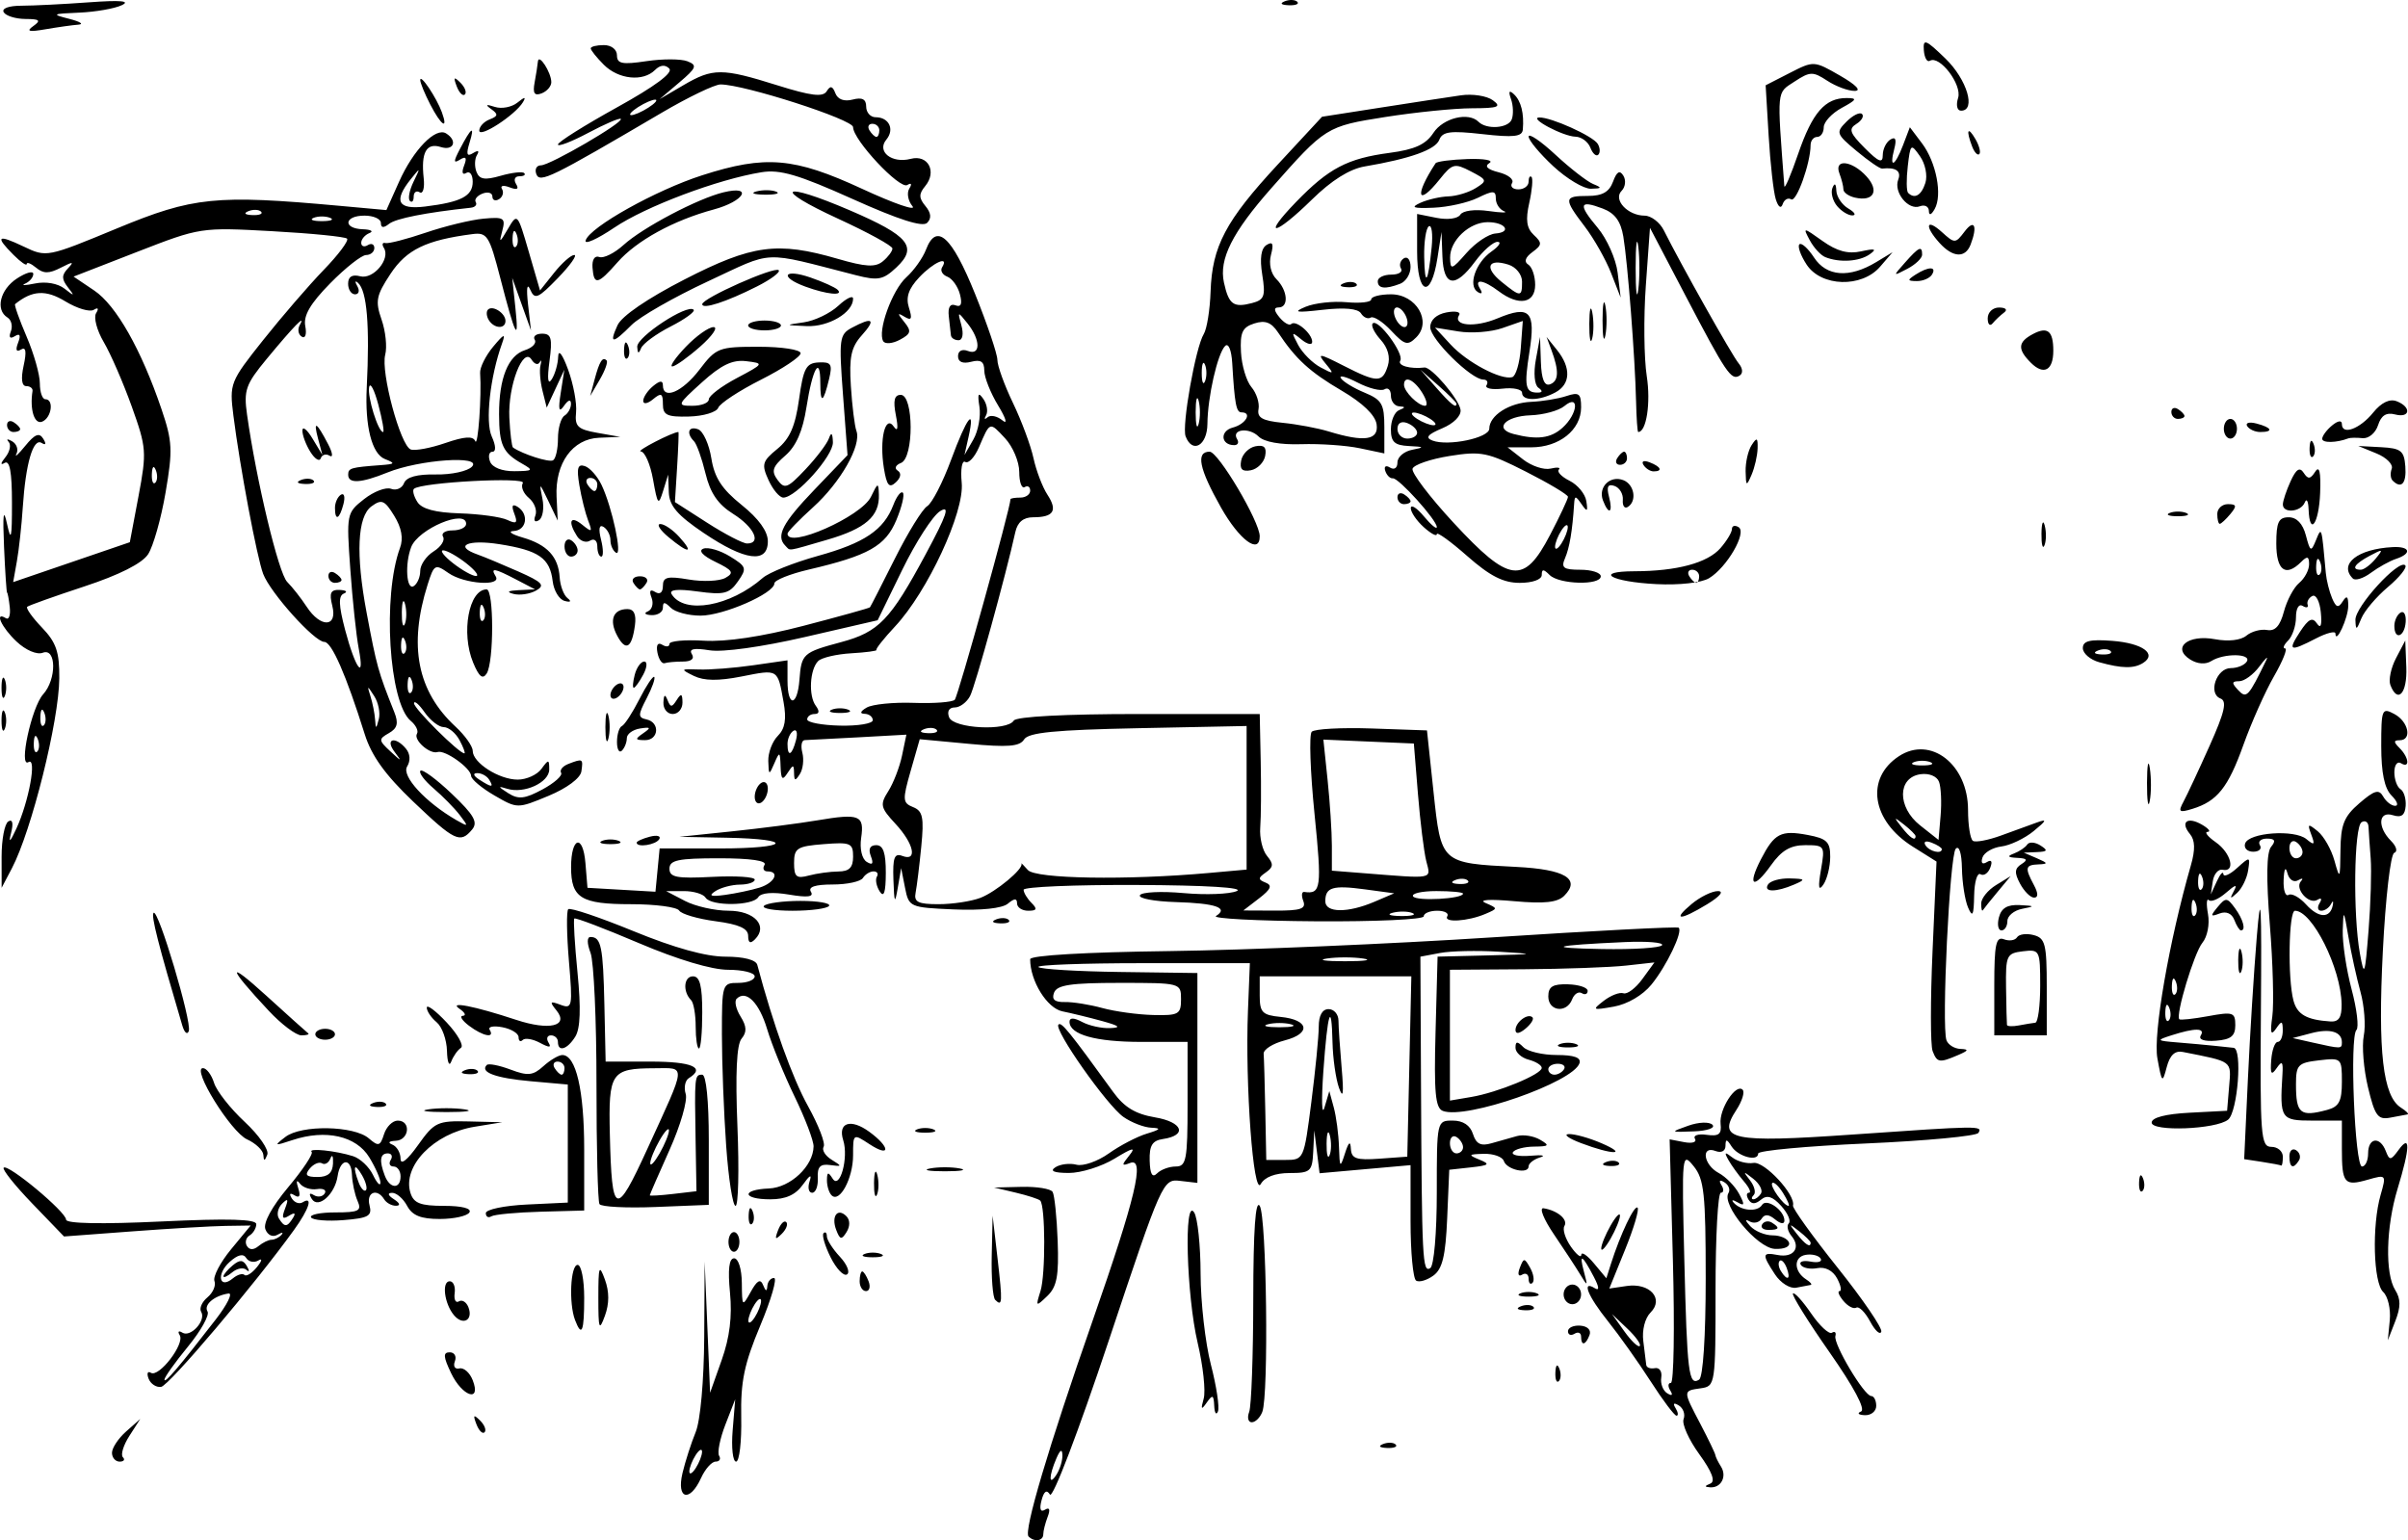 <?xml version="1.0" encoding="UTF-8" standalone="no"?>
<!-- Created with Inkscape (http://www.inkscape.org/) -->

<svg
   xmlns:dc="http://purl.org/dc/elements/1.1/"
   xmlns:cc="http://creativecommons.org/ns#"
   xmlns:rdf="http://www.w3.org/1999/02/22-rdf-syntax-ns#"
   xmlns:svg="http://www.w3.org/2000/svg"
   xmlns="http://www.w3.org/2000/svg"
   xmlns:sodipodi="http://sodipodi.sourceforge.net/DTD/sodipodi-0.dtd"
   xmlns:inkscape="http://www.inkscape.org/namespaces/inkscape"
   version="1.1"
   id="svg815"
   width="700.45"
   height="448.067"
   viewBox="0 0 700.45 448.067"
   sodipodi:docname="art-img-06.svg"
   inkscape:version="0.92.5 (2060ec1f9f, 2020-04-08)">
  <defs
     id="defs819" />
  <sodipodi:namedview
     pagecolor="#ffffff"
     bordercolor="#666666"
     borderopacity="1"
     objecttolerance="10"
     gridtolerance="10"
     guidetolerance="10"
     inkscape:pageopacity="0"
     inkscape:pageshadow="2"
     inkscape:window-width="1920"
     inkscape:window-height="1017"
     id="namedview817"
     showgrid="false"
     fit-margin-top="0"
     fit-margin-left="0"
     fit-margin-right="0"
     fit-margin-bottom="0"
     inkscape:zoom="0.54375"
     inkscape:cx="325.01325"
     inkscape:cy="262.3547"
     inkscape:window-x="-8"
     inkscape:window-y="-8"
     inkscape:window-maximized="1"
     inkscape:current-layer="svg815" />
  <path
     style="fill:#000000;stroke-width:1.908"
     d="m 299.195,446.993 c -1.493,-1.493 5.765,-25.95 18.639,-62.807 12.516,-35.83 15.302,-47.549 10.904,-45.861 -2.518,0.966 -2.551,0.673 -0.253,-2.183 2.038,-2.533 1.051,-2.321 -4.248,0.91 -3.796,2.315 -9.806,4.196 -13.354,4.18 -4.357,-0.02 -5.609,-0.563 -3.856,-1.674 1.428,-0.905 4.175,-1.232 6.105,-0.727 1.93,0.505 6.163,-0.972 9.407,-3.282 3.244,-2.31 8.223,-4.9 11.065,-5.757 4.001,-1.206 4.294,-1.595 1.299,-1.722 -2.127,-0.09 -5.778,-1.502 -8.113,-3.137 -4.803,-3.364 -20.337,-25.44 -18.907,-26.87 0.853,-0.853 3.012,1.806 15.954,19.653 3.191,4.4 6.466,6.381 12.134,7.338 8.099,1.368 9.514,5.241 2.304,6.305 -3.095,0.457 -3.975,1.894 -3.85,6.289 0.113,3.966 0.768,5.09 2.158,3.7 1.098,-1.098 3.542,-1.996 5.43,-1.996 3.066,0 3.434,-1.943 3.434,-18.124 v -18.124 h -13.48 c -13.29,0 -20.86,-2.126 -20.86,-5.858 0,-1.249 1.275,-1.226 3.69,0.067 2.03,1.086 5.678,1.887 8.108,1.78 3.335,-0.147 2.781,-0.647 -2.259,-2.039 -3.672,-1.014 -8.893,-2.29 -11.602,-2.836 -4.483,-0.903 -9.384,-8.825 -9.384,-15.168 0,-1.112 16.09,-2.051 40.54,-2.366 22.297,-0.287 64.578,-2.085 93.958,-3.996 29.38,-1.91 53.748,-3.173 54.152,-2.806 1.269,1.154 -3.501,11.106 -7.931,16.548 -2.521,3.097 -6.964,5.703 -10.926,6.409 -6.244,1.112 -6.435,1.003 -2.942,-1.692 2.055,-1.585 4.63,-2.571 5.723,-2.191 1.093,0.38 3.569,-1.484 5.501,-4.141 l 3.513,-4.831 -8.282,0.92 c -4.555,0.506 -17.941,0.986 -29.745,1.067 l -21.462,0.147 v 19.03 19.03 l 6.2,-1.051 c 7.709,-1.306 20.509,-6.586 20.509,-8.46 0,-0.768 -1.717,-1.845 -3.816,-2.393 -2.099,-0.549 -3.816,-2.108 -3.816,-3.466 0,-1.92 0.509,-1.959 2.289,-0.179 1.259,1.259 5.623,2.289 9.698,2.289 5.069,0 7.163,0.753 6.631,2.385 -1.806,5.542 -33.035,16.448 -39.751,13.881 -2.179,-0.833 -2.598,-5.361 -2.122,-22.96 l 0.592,-21.923 14.67,-0.361 c 14.048,-0.345 14.185,-0.391 3.223,-1.07 -6.296,-0.39 -14.022,-0.225 -17.17,0.366 l -5.723,1.076 0.181,37.673 c 0.243,50.601 0.432,54.325 2.681,52.935 1.084,-0.67 1.908,-10.195 1.908,-22.052 0,-20.838 0.008,-20.873 4.641,-20.873 2.997,0 5.079,1.38 5.877,3.895 0.925,2.916 2.277,3.597 5.375,2.71 2.276,-0.652 5.624,-1.598 7.439,-2.104 1.815,-0.505 4.82,-0.034 6.677,1.047 2.925,1.703 2.689,1.974 -1.757,2.024 -2.824,0.032 -5.568,0.761 -6.1,1.621 -0.531,0.859 1.779,1.324 5.134,1.033 3.355,-0.291 4.597,-0.073 2.761,0.485 -1.836,0.558 -3.339,1.734 -3.339,2.614 0,2.384 -6.353,1.001 -7.21,-1.569 -0.407,-1.22 -3.029,-2.158 -5.827,-2.084 -4.51,0.119 -4.654,0.311 -1.272,1.691 3.243,1.323 2.871,1.661 -2.479,2.251 l -6.295,0.694 -0.604,14.147 c -0.465,10.891 -1.386,14.719 -4.002,16.632 -1.869,1.367 -4.13,2.032 -5.025,1.479 -0.895,-0.553 -1.627,-8.339 -1.627,-17.303 v -16.298 l -13.231,1.178 -13.231,1.178 -0.772,-6.23 -0.772,-6.23 -0.305,6.2 c -0.283,5.738 -0.796,6.2 -6.888,6.2 -4.183,0 -7.237,1.169 -8.378,3.208 -2.151,3.844 -4.575,-29.033 -3.718,-50.428 l 0.554,-13.834 -31.319,0.002 c -17.226,10e-4 -30.813,0.509 -30.193,1.128 0.619,0.619 11.279,1.263 23.688,1.431 l 22.562,0.306 v 30.524 30.524 l -5.051,-0.588 c -4.986,-0.58 -5.253,0.017 -20.739,46.48 -8.851,26.554 -16.304,46.072 -17.101,44.782 -0.952,-1.54 -1.752,-0.987 -2.453,1.694 -0.668,2.556 -0.306,3.525 1.013,2.71 1.319,-0.815 1.596,-0.077 0.776,2.061 -0.703,1.832 -1.278,4.119 -1.278,5.082 0,1.956 -2.584,2.347 -4.283,0.649 z m 9.843,-23.698 c -0.069,-1.887 -0.663,-1.562 -1.744,0.954 -2.254,5.245 -2.254,8.257 0,4.769 1.017,-1.574 1.802,-4.149 1.744,-5.723 z m 83.915,-89.079 c 0.157,2.854 1.587,3.347 8.298,2.862 l 8.108,-0.587 0.59,-26.232 0.59,-26.232 h -22.053 -22.053 v 5.602 c 0,4.895 0.764,5.678 6.053,6.2 8.286,0.818 9.006,4.816 1.23,6.831 -3.481,0.902 -6.244,2.659 -6.139,3.904 0.105,1.245 0.32,8.702 0.477,16.572 l 0.286,14.308 h 5.474 c 5.45,0 5.483,-0.074 7.631,-16.822 1.187,-9.252 2.157,-19.125 2.157,-21.939 0,-3.277 1.029,-5.117 2.862,-5.117 1.574,0 2.869,1.502 2.878,3.339 0.009,1.836 0.426,8.06 0.927,13.831 0.652,7.512 0.43,9.138 -0.78,5.723 -0.93,-2.623 -1.776,-8.561 -1.881,-13.195 -0.282,-12.507 -1.442,-8.844 -2.667,8.426 -0.595,8.394 -0.448,13.116 0.328,10.493 l 1.41,-4.769 1.297,4.769 c 0.713,2.623 1.394,7.774 1.513,11.447 0.199,6.142 0.339,6.295 1.744,1.908 1.08,-3.374 1.583,-3.76 1.718,-1.321 z m -6.119,-3.889 c -0.484,-1.856 -0.911,-0.799 -0.95,2.348 -0.039,3.148 0.357,4.667 0.879,3.375 0.523,-1.292 0.554,-3.867 0.071,-5.723 z m 38.741,3.415 c 0,-0.987 -0.858,-2.326 -1.908,-2.974 -1.049,-0.648 -1.908,0.159 -1.908,1.795 0,1.636 0.859,2.974 1.908,2.974 1.049,0 1.908,-0.808 1.908,-1.795 z m 29.374,-22.688 c 0.54,-0.874 -0.267,-1.59 -1.795,-1.59 -1.528,0 -2.778,0.715 -2.778,1.59 0,0.874 0.808,1.59 1.795,1.59 0.987,0 2.237,-0.715 2.778,-1.59 z m -79.453,-13.08 c -1.836,-0.48 -4.841,-0.48 -6.677,0 -1.836,0.48 -0.334,0.872 3.339,0.872 3.672,0 5.175,-0.393 3.339,-0.872 z m -31.955,-7.27 c 0,-4.749 -0.077,-4.769 -17.92,-4.769 -14.092,0 -18.152,0.605 -19.007,2.834 -0.765,1.994 0.164,2.807 3.135,2.741 2.322,-0.052 7.227,0.731 10.899,1.74 3.672,1.008 10.326,1.921 14.785,2.029 7.429,0.179 8.108,-0.204 8.108,-4.574 z m 52.941,-11.859 c -2.886,-0.437 -7.607,-0.437 -10.493,0 -2.886,0.437 -0.525,0.795 5.246,0.795 5.771,0 8.132,-0.358 5.246,-0.795 z m 86.992,-3.88 c 0.489,-0.787 -4.396,-1.192 -10.857,-0.9 -21.039,0.951 -23.528,1.714 -6.613,2.025 9.119,0.168 16.981,-0.339 17.47,-1.126 z M 198.526,428.541 c 0.815,-3.41 2.541,-8.776 3.836,-11.924 1.366,-3.321 2.409,-14.934 2.484,-27.663 l 0.13,-21.939 0.788,19.078 0.788,19.078 3.383,-9.539 c 2.322,-6.547 3.078,-12.68 2.409,-19.555 -0.661,-6.795 -0.275,-10.016 1.201,-10.016 1.229,0 2.204,3.111 2.242,7.154 0.066,6.988 0.127,7.048 2.606,2.573 1.858,-3.352 2.823,-3.864 3.597,-1.908 0.722,1.824 1.106,1.916 1.209,0.289 0.083,-1.312 0.96,-2.385 1.95,-2.385 0.99,0 -0.808,6.224 -3.994,13.831 -4.679,11.171 -5.746,16.308 -5.546,26.709 0.136,7.083 -0.536,12.877 -1.495,12.877 -0.958,0 -1.408,-4.078 -1,-9.062 l 0.743,-9.062 -2.861,7.374 c -1.574,4.056 -2.392,8.134 -1.818,9.062 0.574,0.928 0.115,1.687 -1.018,1.687 -1.134,0 -3.039,2.146 -4.234,4.769 -3.295,7.231 -7.222,6.191 -5.4,-1.431 z m 5.689,-6.2 c 0,-1.049 -0.832,-0.62 -1.849,0.954 -1.017,1.574 -1.849,3.72 -1.849,4.769 0,1.049 0.832,0.62 1.849,-0.954 1.017,-1.574 1.849,-3.72 1.849,-4.769 z m 17.17,-43.879 c 0,-1.049 -0.832,-0.62 -1.849,0.954 -1.017,1.574 -1.849,3.72 -1.849,4.769 0,1.049 0.832,0.62 1.849,-0.954 1.017,-1.574 1.849,-3.72 1.849,-4.769 z m 276.126,53.136 c 1.55,-0.629 0.496,-3.427 -3.228,-8.567 -3.041,-4.198 -5.091,-8.774 -4.556,-10.169 0.535,-1.395 -0.077,-3.184 -1.36,-3.977 -1.492,-0.922 -1.842,-0.648 -0.971,0.761 0.749,1.211 0.871,2.203 0.271,2.203 -0.6,0 -3.989,-4.507 -7.532,-10.016 -3.543,-5.509 -9.113,-13.353 -12.377,-17.432 -5.934,-7.415 -7.791,-12.08 -3.837,-9.636 1.352,0.836 1.26,-0.311 -0.258,-3.226 -3.41,-6.545 -4.403,-7.106 -2.94,-1.661 1.181,4.392 1.1,4.468 -1.02,0.954 -1.266,-2.099 -4.729,-7.386 -7.695,-11.751 -2.966,-4.364 -4.332,-7.774 -3.036,-7.577 4.059,0.616 7.236,3.3 6.094,5.148 -0.603,0.975 0.242,3.682 1.877,6.016 1.635,2.334 3.001,3.408 3.036,2.388 0.035,-1.02 1.689,0.093 3.675,2.475 l 3.612,4.33 1.322,-4.164 c 2.723,-8.58 6.847,-17.277 7.759,-16.364 0.52,0.52 -1.119,6.025 -3.642,12.235 l -4.587,11.29 5.07,-0.744 c 6.721,-0.986 10.94,3.714 6.931,7.723 -1.629,1.629 -2.519,5.143 -2.105,8.31 0.395,3.018 0.777,6.131 0.849,6.918 0.072,0.787 1.205,1.216 2.516,0.954 1.312,-0.262 2.147,0.961 1.857,2.718 -0.29,1.757 0.486,3.821 1.726,4.587 1.414,0.874 1.746,0.572 0.892,-0.81 -0.749,-1.211 -0.667,-2.201 0.182,-2.199 0.849,0 1.114,-15.941 0.59,-35.428 l -0.954,-35.432 4.235,0.813 c 2.333,0.448 3.739,0.01 3.13,-0.975 -0.608,-0.983 0.921,-1.503 3.396,-1.155 3.546,0.498 4.408,-0.177 4.062,-3.183 -0.485,-4.219 4.453,-11.884 6.401,-9.936 0.678,0.678 -0.14,3.326 -1.817,5.886 -5.704,8.705 -1.451,9.612 33.598,7.167 37.266,-2.6 38.117,-2.611 36.805,-0.488 -0.569,0.921 -15.214,2.3 -32.545,3.065 -17.33,0.764 -31.51,2.081 -31.51,2.926 0,2.474 -5.87,0.902 -7.754,-2.076 -1.387,-2.192 -1.732,-2.219 -1.755,-0.139 -0.017,1.513 -1.219,2.132 -2.891,1.491 -4.321,-1.658 -3.511,4.024 0.91,6.39 2.075,1.11 4.736,3.82 5.914,6.021 1.728,3.229 1.644,3.714 -0.433,2.512 -1.416,-0.819 -1.906,-0.755 -1.089,0.143 2.168,2.383 6.906,2.742 8.215,0.624 1.297,-2.098 6.515,1.542 6.515,4.545 0,1.118 -1.115,0.983 -2.692,-0.326 -1.872,-1.554 -3.074,-1.615 -3.947,-0.203 -0.691,1.117 -2.269,1.462 -3.508,0.767 -1.377,-0.773 -1.289,-0.229 0.227,1.4 1.364,1.466 4.297,2.665 6.518,2.665 2.221,0 4.352,0.942 4.736,2.093 0.398,1.194 -1.391,1.982 -4.161,1.834 -5.117,-0.273 -15.539,-12.849 -13.45,-16.23 0.592,-0.958 0.071,-2.363 -1.157,-3.123 -1.395,-0.862 -1.723,-0.554 -0.872,0.822 0.749,1.211 0.667,2.202 -0.182,2.201 -0.849,-0.001 -1.543,12.662 -1.543,28.14 0,27.731 -0.062,28.15 -4.293,28.751 -5.253,0.746 -5.252,0.573 -0.086,10.436 2.313,4.418 4.258,8.461 4.322,8.986 0.064,0.525 0.797,2.027 1.63,3.339 1.811,2.853 0.057,6.26 -3.116,6.05 -1.725,-0.114 -1.718,-0.375 0.029,-1.085 z m -1.348,-59.714 c 0,-24.595 -0.457,-28.857 -3.498,-32.613 -3.419,-4.223 -3.481,-3.615 -2.73,26.974 0.817,33.271 1.274,36.993 4.307,35.119 1.15,-0.711 1.921,-12.544 1.921,-29.48 z m -22.797,14.633 -4.461,-4.239 3.613,5.059 c 1.987,2.783 3.995,4.691 4.461,4.24 0.466,-0.451 -1.16,-2.728 -3.613,-5.06 z M 32.574,422.637 c 0,-1.411 1.85,-4.201 4.111,-6.2 l 4.111,-3.634 -3.164,4.922 c -1.74,2.707 -2.588,5.497 -1.885,6.2 0.703,0.703 0.277,1.279 -0.947,1.279 -1.224,0 -2.226,-1.155 -2.226,-2.566 z m 369.751,-2.553 c 1.377,-0.551 3.023,-0.483 3.657,0.15 0.634,0.634 -0.493,1.085 -2.504,1.002 -2.223,-0.091 -2.675,-0.544 -1.153,-1.153 z m -263.747,-5.769 c -1.035,-2.719 -0.816,-2.938 1.068,-1.068 1.304,1.294 1.89,2.833 1.303,3.421 -0.587,0.587 -1.654,-0.471 -2.371,-2.353 z m 224.791,-3.577 c 0.637,-1.66 1.171,-16.469 1.187,-32.909 0.02,-20.004 0.641,-28.945 1.879,-27.03 2.002,3.098 2.651,54.985 0.75,59.939 -0.637,1.66 -2.017,3.018 -3.066,3.018 -1.049,0 -1.387,-1.358 -0.75,-3.018 z m -10.167,-1.752 c -0.152,-3.221 -0.492,-3.37 -2.183,-0.954 -1.598,2.283 -1.777,2.049 -0.883,-1.157 0.616,-2.21 -0.173,-9.508 -1.755,-16.216 -3.261,-13.836 -4.038,-42.616 -1.024,-37.952 1.017,1.574 1.863,9.606 1.879,17.849 0.015,8.243 1.361,20.128 2.99,26.412 1.628,6.284 2.555,12.417 2.058,13.63 -0.496,1.212 -0.983,0.487 -1.082,-1.611 z m 188.14,1.642 c 1.403,-0.572 -2.053,-7.073 -9.163,-17.236 -6.279,-8.975 -11.066,-16.669 -10.637,-17.098 0.429,-0.429 2.807,2.18 5.286,5.796 2.478,3.617 5.199,6.148 6.046,5.624 0.847,-0.523 1.304,-0.101 1.016,0.94 -0.643,2.319 8.393,17.47 10.419,17.47 0.802,0 1.457,1.288 1.457,2.862 0,1.574 -1.502,2.794 -3.339,2.711 -1.836,-0.083 -2.325,-0.564 -1.085,-1.069 z M 131.208,399.448 c -2.281,-4.783 -2.361,-6.041 -0.384,-6.041 1.374,0 2.045,1.18 1.491,2.622 -0.559,1.457 0.027,2.375 1.319,2.067 1.279,-0.305 3.021,1.234 3.871,3.42 2.567,6.601 -3.042,4.761 -6.297,-2.067 z m -87.988,1.621 c -0.585,-1.525 -0.284,-2.291 0.669,-1.701 2.343,1.448 9.936,-8.438 8.395,-10.931 -0.672,-1.088 -0.329,-1.426 0.764,-0.751 2.42,1.496 6.998,-3.582 5.466,-6.062 -0.603,-0.976 0.22,-2.869 1.83,-4.205 1.61,-1.336 2.529,-3.469 2.041,-4.739 -0.487,-1.27 1.682,-5.425 4.822,-9.233 l 5.708,-6.924 -7.293,0.107 c -4.011,0.059 -16.227,0.775 -27.146,1.592 l -19.853,1.485 -9.218,-9.563 c -5.07,-5.26 -8.821,-9.961 -8.335,-10.446 1.233,-1.233 18.15,12.851 18.15,15.11 0,1.162 10.231,1.36 27.663,0.537 19.531,-0.923 27.663,-0.694 27.663,0.777 0,1.147 -0.873,2.624 -1.939,3.283 -1.066,0.659 -1.419,2.039 -0.784,3.067 0.742,1.201 1.946,1.212 3.37,0.03 1.218,-1.011 2.93,-1.84 3.805,-1.841 0.874,-0.002 2.162,-0.642 2.862,-1.422 0.7,-0.78 0.193,-0.797 -1.126,-0.038 -1.398,0.805 -2.872,0.146 -3.534,-1.58 -0.702,-1.829 1.836,-6.511 6.642,-12.252 4.278,-5.11 7.343,-9.726 6.811,-10.259 -1.205,-1.205 7.016,-0.362 12.049,1.236 2.053,0.652 4.656,3.097 5.784,5.435 1.128,2.338 2.105,3.392 2.171,2.343 0.066,-1.049 -1.386,-4.386 -3.226,-7.415 -3.799,-6.255 -12.683,-8.259 -22.356,-5.044 -5.32,1.768 -5.476,1.698 -2.052,-0.923 4.656,-3.565 19.964,-3.295 24.262,0.426 2.8,2.425 3.311,2.284 4.421,-1.213 0.69,-2.175 2.485,-3.955 3.988,-3.955 3.957,0 3.37,5.695 -0.606,5.874 -1.994,0.09 -2.379,0.538 -0.954,1.113 1.312,0.529 2.385,2.383 2.385,4.119 0,1.941 1.954,0.411 5.074,-3.975 4.78,-6.718 5.637,-7.118 14.785,-6.893 l 9.711,0.239 -8.039,1.311 c -11.87,1.936 -21.115,11.49 -18.647,19.269 0.948,2.988 2.919,3.744 9.757,3.744 5.227,0 8.109,0.744 7.39,1.908 -0.648,1.049 -4.532,1.908 -8.63,1.908 -5.499,0 -7.986,-1 -9.493,-3.816 -1.123,-2.099 -3.085,-3.802 -4.36,-3.786 -1.456,0.019 -1.254,0.717 0.544,1.879 1.719,1.111 1.955,1.861 0.59,1.879 -1.25,0.016 -2.803,-0.829 -3.451,-1.879 -2.066,-3.343 -5.251,-2.048 -4.262,1.734 0.815,3.117 -0.275,3.739 -7.574,4.319 -4.69,0.373 -8.932,0.022 -9.427,-0.78 -0.496,-0.802 2.676,-1.458 7.047,-1.458 6.858,0 7.746,-0.458 6.478,-3.339 -0.809,-1.836 -1.544,-5.27 -1.635,-7.631 -0.193,-5.035 -3.411,-4.738 -4.163,0.385 -0.782,5.328 -5.666,9.654 -7.517,6.658 -0.92,-1.489 -0.696,-1.905 0.596,-1.106 1.139,0.704 2.563,0.483 3.166,-0.492 0.602,-0.974 -0.412,-1.539 -2.253,-1.255 -1.841,0.284 -4.073,-0.435 -4.958,-1.598 -0.976,-1.281 -1.173,-0.76 -0.499,1.323 0.738,2.281 0.378,2.984 -1.069,2.09 -1.354,-0.837 -1.657,-0.501 -0.8,0.886 0.759,1.229 2.18,1.74 3.156,1.136 3.112,-1.923 1.916,1.903 -2.517,8.052 -11.445,15.878 -36.368,45.311 -38.654,45.646 -1.417,0.208 -3.055,-0.869 -3.641,-2.394 z m 19.519,-17.195 c 3.378,-4.369 5.055,-7.779 3.727,-7.577 -4.178,0.634 -7.292,3.31 -6.099,5.242 0.631,1.022 -1.93,5.614 -5.692,10.205 -3.762,4.591 -6.84,8.913 -6.84,9.604 0,1.293 4.208,-3.639 14.904,-17.473 z m 8.37,-12.979 c 0.541,0.541 2.179,-0.49 3.64,-2.291 1.466,-1.807 1.647,-2.668 0.404,-1.923 -1.239,0.743 -2.827,0.423 -3.528,-0.712 -0.851,-1.377 -2.467,-0.985 -4.856,1.178 -3.911,3.539 -2.995,8.036 0.967,4.748 1.315,-1.091 2.833,-1.541 3.374,-1 z m -6.104,0.405 c 0,-0.525 1.211,-1.959 2.692,-3.188 2.074,-1.721 3.02,-1.665 4.121,0.243 0.786,1.363 0.727,1.841 -0.132,1.063 -0.859,-0.778 -2.713,-0.458 -4.121,0.711 -1.408,1.169 -2.56,1.696 -2.56,1.171 z m 20.214,-16.978 c 0.906,-1.465 0.516,-1.68 -1.166,-0.641 -1.9,1.174 -2.181,0.655 -1.136,-2.09 1.061,-2.786 0.861,-3.126 -0.845,-1.433 -1.23,1.22 -1.659,3.152 -0.954,4.293 1.628,2.634 2.408,2.609 4.1,-0.129 z m 20.082,-12.44 c -2.249,-3.867 -2.792,-2.63 -0.951,2.168 0.654,1.705 1.591,2.698 2.083,2.207 0.491,-0.491 -0.018,-2.46 -1.132,-4.375 z m 11.214,0.334 c 0,-1.574 -0.909,-2.862 -2.02,-2.862 -1.111,0 -1.49,-0.859 -0.841,-1.908 0.648,-1.049 0.27,-1.908 -0.841,-1.908 -2.283,0 -2.56,2.097 -0.862,6.521 1.469,3.828 4.565,3.934 4.565,0.156 z m -19.649,-3.72 c 0.101,-2.151 -0.232,-2.832 -0.74,-1.514 -0.507,1.318 -1.61,1.971 -2.451,1.452 -0.841,-0.52 -2.447,0.162 -3.57,1.514 -1.563,1.884 -1.032,2.459 2.268,2.459 3.013,0 4.364,-1.176 4.492,-3.911 z m 355.569,60.795 c 0.091,-2.222 0.544,-2.674 1.153,-1.153 0.551,1.377 0.483,3.023 -0.15,3.657 -0.634,0.634 -1.085,-0.493 -1.002,-2.504 z m 7.481,-10.446 c 0,-1.111 -0.859,-1.49 -1.908,-0.841 -1.049,0.648 -1.908,0.323 -1.908,-0.723 0,-1.046 1.623,-1.78 3.606,-1.63 2.107,0.159 3.212,1.299 2.658,2.743 -1.147,2.988 -2.448,3.228 -2.448,0.451 z m 84.072,-4.414 c -1.437,-2.685 -3.245,-4.492 -4.017,-4.015 -0.772,0.477 -2.465,-0.41 -3.762,-1.973 -1.297,-1.562 -1.793,-2.841 -1.103,-2.841 0.69,0 0.362,-1.667 -0.728,-3.705 -1.214,-2.268 -3.444,-3.423 -5.75,-2.979 -2.072,0.399 -4.238,-0.035 -4.813,-0.965 -0.575,-0.93 0.718,-1.351 2.873,-0.936 2.155,0.415 3.462,0.017 2.905,-0.884 -0.557,-0.901 -2.511,-1.386 -4.343,-1.078 -3.582,0.603 -3.487,4.84 0.16,7.16 1.227,0.781 1.803,1.499 1.278,1.595 -0.525,0.096 -2.412,0.456 -4.193,0.8 -1.797,0.346 -4.558,-1.388 -6.2,-3.894 -3.829,-5.845 -3.736,-6.491 0.815,-5.615 4.614,0.889 6.831,-2.131 4.036,-5.498 -1.131,-1.362 -1.496,-3.036 -0.812,-3.72 0.684,-0.684 -0.312,-2.963 -2.214,-5.064 -2.507,-2.77 -4.118,-3.272 -5.86,-1.827 -1.671,1.387 -2.779,1.385 -3.639,-0.008 -0.68,-1.1 -0.623,-2 0.126,-2 0.749,0 0.072,-1.502 -1.505,-3.339 -1.577,-1.836 -3.592,-4.626 -4.477,-6.2 -1.285,-2.284 -1.055,-2.43 1.141,-0.722 1.513,1.177 4.281,1.893 6.151,1.591 3.21,-0.518 12.332,9.316 11.494,12.392 -0.203,0.745 5.637,8.878 12.976,18.074 7.34,9.196 13.06,17.578 12.71,18.626 -0.349,1.048 -1.811,-0.291 -3.248,-2.977 z m -24.273,-15.588 c -0.621,-1.619 -1.539,-2.535 -2.039,-2.035 -0.5,0.5 -0.343,1.825 0.348,2.944 1.881,3.044 2.981,2.452 1.691,-0.909 z m 6.973,-7.315 c 0,-0.396 -1.502,-1.899 -3.339,-3.339 -3.026,-2.373 -3.093,-2.306 -0.72,0.72 2.492,3.178 4.059,4.188 4.059,2.618 z m -8.02,-14.455 c -1.281,-2.051 -2.698,-3.359 -3.15,-2.908 -0.818,0.818 3.34,6.637 4.742,6.637 0.405,0 -0.311,-1.678 -1.592,-3.729 z m -6.422,0.129 c 0.575,-0.93 -0.447,-2.862 -2.272,-4.293 -2.931,-2.298 -3.041,-2.247 -0.949,0.436 1.303,1.67 1.803,3.602 1.113,4.293 -0.69,0.69 -0.734,1.255 -0.096,1.255 0.638,0 1.63,-0.761 2.205,-1.692 z m 182.904,36.844 c 0.314,-3.226 -0.546,-6.908 -1.911,-8.183 -2.87,-2.681 -3.319,-19.308 -0.761,-28.226 1.696,-5.913 1.642,-5.978 -3.672,-4.454 -6.874,1.972 -7.588,1.133 -7.588,-8.915 v -8.267 h -8.585 c -9.185,0 -9.51,-0.498 -8.711,-13.354 0.237,-3.821 -0.096,-4.2 -1.678,-1.908 -1.553,2.252 -1.889,1.743 -1.577,-2.385 0.219,-2.886 1.069,-5.246 1.889,-5.246 0.82,0 1.479,-1.502 1.462,-3.339 -0.025,-2.871 -0.303,-2.938 -1.987,-0.477 -1.459,2.133 -1.728,1.222 -1.053,-3.579 0.498,-3.542 0.175,-15.559 -0.717,-26.703 -1.085,-13.56 -0.966,-21.053 0.362,-22.653 1.456,-1.754 1.13,-2.39 -1.224,-2.39 -1.764,0 -2.677,0.859 -2.029,1.908 0.648,1.049 -0.231,1.908 -1.954,1.908 -1.723,0 -2.781,-1.073 -2.35,-2.385 1.054,-3.208 14.362,-4.166 17.835,-1.284 2.301,1.91 2.542,1.687 1.417,-1.308 -1.198,-3.191 -0.981,-3.305 1.872,-0.984 1.775,1.444 3.967,5.307 4.872,8.585 1.543,5.587 1.652,5.395 1.741,-3.056 0.079,-7.469 1.023,-9.816 5.5,-13.675 4.396,-3.789 5.69,-4.153 6.931,-1.953 0.839,1.488 2.403,2.705 3.475,2.705 1.072,0 0.6,-1.349 -1.049,-2.998 -2.055,-2.055 -2.998,-6.576 -2.998,-14.375 0,-10.786 0.198,-11.271 3.816,-9.335 4.147,2.22 5.23,7.631 1.526,7.631 -1.781,0 -1.781,0.509 0,2.289 2.768,2.768 3.053,6.039 0.382,4.388 -1.049,-0.648 -1.908,0.538 -1.908,2.636 0,2.099 0.804,4.312 1.786,4.92 0.982,0.607 1.658,2.804 1.502,4.882 -0.204,2.709 -1.249,3.472 -3.694,2.696 -4.251,-1.349 -4.612,3.424 -0.565,7.47 1.582,1.582 1.999,3.127 0.938,3.48 -1.066,0.355 -2.53,12.999 -3.322,28.673 -1.473,29.191 0.026,42.139 5.262,45.444 1.574,0.994 2.432,1.884 1.908,1.978 -0.525,0.094 -2.804,0.519 -5.066,0.944 -3.55,0.667 -4.426,-0.539 -6.417,-8.836 -1.268,-5.285 -1.82,-12.035 -1.227,-15 0.593,-2.965 0.16,-8.711 -0.961,-12.768 -1.122,-4.057 -2.696,-11.24 -3.499,-15.962 -1.369,-8.051 -1.472,-8.17 -1.661,-1.908 -0.111,3.672 1.05,11.382 2.58,17.132 1.53,5.75 2.164,11.069 1.408,11.82 -2.015,2.003 -0.482,39.728 1.615,39.728 0.98,0 1.781,-1.717 1.781,-3.816 0,-4.598 3.458,-5.06 5.136,-0.686 1.085,2.827 1.448,2.792 3.756,-0.365 3.449,-4.718 3.334,-0.699 -0.328,11.37 -3.381,11.144 -3.687,24.626 -0.67,29.457 1.622,2.597 1.623,4.883 0.006,9.036 l -2.168,5.56 0.571,-5.865 z m -18.224,-61.156 c 3.466,-0.929 4.293,-2.503 4.293,-8.176 0,-6.906 -0.114,-7.012 -6.677,-6.246 -6.089,0.711 -6.677,1.321 -6.677,6.93 0,8.594 1.211,9.596 9.062,7.492 z m 4.293,-19.671 c 0,-3.089 -3.434,-4.099 -8.974,-2.639 l -5.334,1.406 5.723,1.289 c 8.428,1.898 8.585,1.897 8.585,-0.055 z m -0.084,-11.082 c -0.167,-10.435 -8.526,-27.186 -13.566,-27.186 -1.824,0 -2.153,19.728 -0.436,26.13 1.091,4.067 3.842,5.623 10.748,6.081 2.442,0.162 3.316,-1.188 3.255,-5.025 z m 8.46,-42.43 c -0.286,-3.683 -0.57,-7.819 -0.632,-9.193 -0.062,-1.374 -0.971,-1.967 -2.02,-1.318 -2.199,1.359 -2.525,26.872 -0.488,38.156 1.271,7.038 1.467,6.521 2.519,-6.659 0.627,-7.86 0.907,-17.303 0.621,-20.986 z m -11.023,13.646 c 0.249,-1.272 0.017,-1.433 -0.517,-0.358 -0.533,1.076 -1.807,1.955 -2.831,1.955 -1.024,0 -1.249,-0.991 -0.5,-2.203 0.791,-1.279 0.528,-1.688 -0.625,-0.975 -2.473,1.528 -6.722,-3.276 -4.787,-5.412 0.778,-0.859 0.406,-0.984 -0.826,-0.278 -1.277,0.731 -2.617,-0.163 -3.117,-2.079 -0.535,-2.051 -0.963,-1.273 -1.098,1.997 -0.122,2.947 0.522,4.899 1.432,4.337 0.909,-0.562 3.207,0.696 5.107,2.795 3.634,4.015 7.001,4.11 7.763,0.219 z m -8.8,-15.46 c 0,-0.987 -0.858,-2.326 -1.908,-2.974 -1.049,-0.648 -1.908,0.159 -1.908,1.795 0,1.636 0.858,2.974 1.908,2.974 1.049,0 1.908,-0.808 1.908,-1.795 z M 167.276,384.029 c -1.858,-4.841 -1.334,-16.06 0.75,-16.06 1.049,0 1.908,4.292 1.908,9.539 0,9.929 -0.695,11.635 -2.658,6.521 z m 6.774,-6.521 c 0,-9.236 0.229,-9.865 1.916,-5.246 1.283,3.513 1.283,6.98 0,10.493 -1.687,4.618 -1.916,3.99 -1.916,-5.246 z m -42.021,5.072 c -2.797,-3.37 -3.589,-9.841 -1.205,-9.841 1.049,0 1.694,1.552 1.434,3.449 -0.261,1.897 0.293,2.975 1.231,2.396 0.938,-0.58 2.187,0.202 2.775,1.736 1.444,3.762 -1.628,5.402 -4.235,2.26 z m 310.359,-2.559 c 1.377,-0.551 3.023,-0.483 3.657,0.15 0.634,0.634 -0.493,1.085 -2.504,1.002 -2.222,-0.092 -2.675,-0.544 -1.153,-1.153 z M 289.488,378.144 c -0.7,-0.699 -1.154,-6.494 -1.011,-12.877 l 0.261,-11.606 1.43,12.401 c 1.491,12.935 1.421,14.183 -0.68,12.083 z m 13.169,-2.544 c 1.502,-4.788 1.441,-24.818 -0.08,-26.339 -0.447,-0.447 -3.646,-1.484 -7.11,-2.304 l -6.297,-1.491 7.995,-0.195 c 4.397,-0.107 8.455,0.549 9.017,1.458 0.562,0.909 1.228,7.346 1.48,14.304 0.368,10.151 -0.229,13.311 -3.022,15.994 -3.338,3.207 -3.419,3.149 -1.984,-1.426 z m 152.172,0.954 c 0,-1.574 1.145,-2.862 2.544,-2.862 1.399,0 2.544,1.288 2.544,2.862 0,1.574 -1.145,2.862 -2.544,2.862 -1.399,0 -2.544,-1.288 -2.544,-2.862 z m -12.56,-0.31 c 1.312,-0.529 3.458,-0.529 4.769,0 1.312,0.529 0.238,0.962 -2.385,0.962 -2.623,0 -3.696,-0.433 -2.385,-0.962 z m -192.209,-3.506 c 0,-1.574 0.337,-2.862 0.75,-2.862 0.412,0 1.244,1.288 1.848,2.862 0.604,1.574 0.267,2.862 -0.75,2.862 -1.016,0 -1.848,-1.288 -1.848,-2.862 z m 194.593,-0.749 c 0,-1.286 -0.849,-1.814 -1.886,-1.173 -1.108,0.685 -1.384,-0.142 -0.67,-2.004 1.129,-2.943 1.345,-2.94 3.015,0.044 0.989,1.767 1.29,3.721 0.67,4.342 -0.621,0.621 -1.129,0.076 -1.129,-1.21 z m -203.037,-6.218 c -1.661,-3.329 -2.587,-6.486 -2.058,-7.015 0.529,-0.529 0.962,-0.122 0.962,0.904 0,1.026 1.708,3.7 3.796,5.941 2.088,2.241 3.014,4.558 2.058,5.149 -0.956,0.591 -3.097,-1.649 -4.758,-4.979 z m 9.874,-0.974 c 1.312,-0.529 3.458,-0.529 4.769,0 1.312,0.529 0.238,0.962 -2.385,0.962 -2.623,0 -3.696,-0.433 -2.385,-0.962 z m -39.586,-3.506 c 0,-1.574 0.715,-2.862 1.59,-2.862 0.874,0 1.59,1.288 1.59,2.862 0,1.574 -0.715,2.862 -1.59,2.862 -0.874,0 -1.59,-1.288 -1.59,-2.862 z m 253.87,1.908 c 0,-1.049 1.227,-4.054 2.726,-6.677 1.5,-2.623 2.726,-3.911 2.726,-2.862 0,1.049 -1.227,4.054 -2.726,6.677 -1.5,2.623 -2.726,3.911 -2.726,2.862 z m -239.439,-5.329 c 0.716,-1.881 1.783,-2.94 2.371,-2.353 0.587,0.587 0.001,2.127 -1.303,3.421 -1.884,1.87 -2.103,1.651 -1.068,-1.068 z m 16.914,-0.053 c -1.527,-3.981 0.381,-6.58 2.947,-4.014 1.084,1.084 1.112,2.905 0.071,4.589 -1.464,2.368 -1.922,2.281 -3.018,-0.575 z m 269.345,-1.644 c 0.551,-0.891 1.801,-1.127 2.778,-0.523 2.496,1.543 2.215,2.144 -1.002,2.144 -1.528,0 -2.327,-0.729 -1.776,-1.621 z m -294.817,-2.672 c 0.092,-2.222 0.544,-2.675 1.153,-1.153 0.551,1.377 0.483,3.023 -0.151,3.657 -0.634,0.634 -1.085,-0.493 -1.002,-2.504 z m -76.462,-0.591 c 0,-1.061 5.366,-2.185 11.924,-2.497 l 11.924,-0.568 v -17.17 -17.17 l -10.821,-0.965 c -10.189,-0.908 -14.835,-2.631 -12.741,-4.726 0.506,-0.506 3.611,0.095 6.9,1.336 5.053,1.907 6.534,1.754 9.563,-0.987 1.971,-1.784 4.452,-3.244 5.513,-3.244 3.978,0 6.356,10.28 6.356,27.476 v 17.757 l -12.7,0.349 c -6.985,0.192 -13.424,0.797 -14.308,1.343 -0.884,0.547 -1.608,0.126 -1.608,-0.936 z m 22.893,-42.175 c 0,-1.049 -0.909,-1.908 -2.02,-1.908 -1.111,0 -1.49,0.859 -0.841,1.908 0.648,1.049 1.558,1.908 2.02,1.908 0.463,0 0.841,-0.859 0.841,-1.908 z m 10.173,39.556 c -0.493,-0.804 -0.886,-16.542 -0.873,-34.974 0.013,-18.432 -0.765,-35.588 -1.729,-38.125 -1.061,-2.79 -1.063,-4.613 -0.006,-4.613 3.09,0 3.662,2.791 4.034,19.678 l 0.365,16.57 h 13.095 c 12.048,0 16.077,1.747 11.11,4.817 -1.092,0.675 -1.502,2.749 -0.912,4.61 0.591,1.861 -1.521,9.166 -4.692,16.233 -3.171,7.068 -5.766,13.027 -5.766,13.243 0,0.216 3.057,0.036 6.793,-0.4 l 6.793,-0.793 -0.25,-14.563 c -0.327,-19.061 -0.3,-19.333 1.927,-19.333 1.144,0 1.908,7.583 1.908,18.933 v 18.933 l -15.45,0.622 c -8.498,0.342 -15.854,-0.035 -16.347,-0.839 z m 13.982,-16.186 c 11.463,-25.04 11.318,-23.375 2.029,-23.341 -12.635,0.046 -13.429,1.22 -12.996,19.21 0.577,23.948 1.701,24.371 10.966,4.131 z m 6.234,-5.246 c 0,-1.049 -1.227,0.238 -2.726,2.862 -1.5,2.623 -2.726,5.628 -2.726,6.677 0,1.049 1.227,-0.238 2.726,-2.862 1.5,-2.623 2.726,-5.628 2.726,-6.677 z m 16.637,4.476 c -0.682,-9.605 -1.24,-24.199 -1.24,-32.432 0,-14.695 0.087,-14.969 4.769,-14.969 2.623,0 4.769,-0.859 4.769,-1.908 0,-1.049 -3.478,-1.908 -7.728,-1.908 -4.777,0 -14.687,-2.962 -25.949,-7.755 -10.021,-4.265 -18.477,-7.485 -18.79,-7.154 -0.313,0.331 0.106,7.422 0.931,15.759 1.027,10.38 0.823,16.244 -0.65,18.601 -2.342,3.75 -5.048,4.572 -5.048,1.535 0,-1.049 -0.909,-1.908 -2.02,-1.908 -1.111,0 -1.437,0.944 -0.724,2.098 0.935,1.513 0.238,1.532 -2.498,0.067 -2.087,-1.117 -4.337,-1.489 -5,-0.826 -0.663,0.663 -1.205,0.303 -1.205,-0.799 0,-1.102 -2.12,-2.409 -4.712,-2.904 -2.591,-0.495 -4.258,-0.166 -3.703,0.732 1.6,2.589 -1.952,1.898 -6.006,-1.169 -2.037,-1.541 -2.845,-2.841 -1.795,-2.891 1.049,-0.049 0.62,-0.961 -0.954,-2.026 -3.429,-2.32 4.302,-0.813 16.506,3.218 9.601,3.172 15.389,1.806 11.683,-2.757 -2.086,-2.568 -1.915,-2.802 1.189,-1.636 3.417,1.283 3.555,0.56 2.432,-12.726 -0.655,-7.748 -0.744,-14.534 -0.197,-15.08 0.546,-0.546 9.114,2.337 19.039,6.406 11.821,4.847 21.025,7.4 26.682,7.4 5.299,0 8.882,0.922 9.271,2.385 4.608,17.313 10.201,32.894 14.753,41.099 3.081,5.553 5.127,10.866 4.546,11.806 -0.581,0.94 0.464,2.642 2.322,3.782 3.115,1.911 3.081,2.032 -0.437,1.548 -2.892,-0.398 -3.76,0.515 -3.587,3.768 0.126,2.361 -0.61,4.293 -1.635,4.293 -1.025,0 -1.36,-1.502 -0.745,-3.339 0.73,-2.178 0.056,-1.846 -1.936,0.954 -2.136,3.001 -4.993,4.292 -9.499,4.292 -8.155,0 -8.523,-2.817 -0.411,-3.149 6.277,-0.257 12.921,-6.518 13.002,-12.252 0.023,-1.65 -2.453,-8.153 -5.504,-14.451 -3.051,-6.298 -6.647,-15.124 -7.993,-19.614 -2.337,-7.799 -6.151,-11.606 -8.887,-8.87 -0.702,0.702 -0.186,3.022 1.146,5.155 1.799,2.88 1.873,4.54 0.288,6.45 -1.435,1.729 -1.828,10.12 -1.198,25.606 0.515,12.669 0.267,23.034 -0.551,23.034 -0.818,0 -2.045,-7.858 -2.727,-17.463 z m 30.663,14.39 c -0.758,-0.758 -1.365,-2.738 -1.349,-4.399 0.023,-2.402 0.362,-2.495 1.655,-0.455 2.098,3.31 4.694,-6.079 3.084,-11.153 -1.638,-5.161 2.162,-6.411 7.555,-2.485 6.191,4.506 6.258,7.666 0.077,3.616 -4.758,-3.118 -4.769,-3.11 -4.769,3.232 0,6.698 -3.913,13.984 -6.253,11.644 z m 12.348,-3.604 c 0.039,-3.148 0.466,-4.205 0.95,-2.348 0.484,1.856 0.452,4.432 -0.071,5.723 -0.523,1.292 -0.918,-0.227 -0.879,-3.375 z m 367.98,-0.159 c 0.091,-2.222 0.544,-2.675 1.153,-1.153 0.551,1.377 0.483,3.023 -0.151,3.657 -0.634,0.634 -1.085,-0.493 -1.002,-2.504 z m -351.659,-4.049 c 2.361,-0.455 6.224,-0.455 8.585,0 2.361,0.455 0.429,0.827 -4.293,0.827 -4.722,0 -6.653,-0.372 -4.293,-0.827 z m 196.62,-1.865 c 1.377,-0.551 3.023,-0.483 3.657,0.151 0.634,0.634 -0.493,1.085 -2.504,1.002 -2.222,-0.092 -2.675,-0.544 -1.153,-1.153 z m 190.759,-0.054 -5.146,-0.785 1.08,-23.253 c 0.594,-12.789 1.756,-31.409 2.583,-41.377 1.203,-14.505 1.443,-10.219 1.205,21.464 -0.275,36.545 -0.042,39.588 3.04,39.586 1.836,-5.9e-4 3.339,1.286 3.339,2.86 0,1.574 -0.215,2.733 -0.477,2.576 -0.262,-0.157 -2.793,-0.639 -5.623,-1.071 z m 8.008,-1.617 c 0,-1.636 0.872,-2.435 1.939,-1.776 1.066,0.659 1.445,1.997 0.841,2.974 -1.635,2.646 -2.78,2.153 -2.78,-1.198 z M 76.603,335.973 c -0.083,-1.334 -2.215,-3.366 -4.739,-4.516 -4.725,-2.153 -16.222,-20.721 -12.83,-20.721 1.044,0 2.499,1.932 3.234,4.293 0.734,2.361 4.744,7.462 8.91,11.335 4.166,3.873 7.125,8.166 6.575,9.539 -0.778,1.944 -1.033,1.96 -1.15,0.071 z m 383.313,-3.418 c -3.672,-1.389 -5.273,-2.575 -3.558,-2.634 1.716,-0.059 6.008,1.146 9.539,2.679 7.944,3.449 3.159,3.413 -5.981,-0.045 z m -193.163,-4.005 c 1.312,-0.529 3.458,-0.529 4.769,0 1.312,0.529 0.238,0.962 -2.385,0.962 -2.623,0 -3.696,-0.433 -2.385,-0.962 z m 224.331,-1.064 c 3.032,-1.074 6.13,-1.194 7.043,-0.272 0.91,0.919 -1.481,1.766 -5.413,1.918 -6.952,0.269 -6.973,0.248 -1.629,-1.645 z m 134.807,-0.916 c 0,-1.449 4.029,-2.5 10.971,-2.862 l 10.97,-0.572 0.588,-7.09 c 0.625,-7.534 1.187,-7.116 -13.474,-10.018 -2.295,-0.454 -3.765,0.93 -4.679,4.407 -1.256,4.779 -1.412,4.633 -2.716,-2.561 -1.279,-7.056 3.422,-34.143 9.741,-56.131 1.313,-4.569 1.234,-7.303 -0.264,-9.108 -2.922,-3.521 -0.758,-5.2 3.506,-2.72 1.915,1.114 2.647,2.051 1.626,2.083 -1.02,0.032 0.052,1.394 2.385,3.028 4.457,3.122 5.858,8.817 1.969,8 -1.249,-0.262 -2.53,1.24 -2.845,3.339 l -0.574,3.816 1.757,-3.816 c 0.967,-2.099 1.818,-3.039 1.892,-2.089 0.074,0.95 1.868,0.157 3.988,-1.761 3.759,-3.402 3.838,-3.385 3.217,0.684 -0.35,2.295 -1.781,5.233 -3.18,6.531 -2.055,1.906 -2.244,1.81 -0.982,-0.503 1.13,-2.07 0.505,-1.937 -2.26,0.481 -2.102,1.839 -4.358,2.806 -5.014,2.151 -0.656,-0.656 -0.764,1.166 -0.242,4.049 0.533,2.937 -0.176,6.605 -1.612,8.342 -2.403,2.908 -7.897,21.109 -6.722,22.27 0.296,0.292 4.08,-0.118 8.408,-0.911 7.218,-1.323 7.87,-1.105 7.87,2.64 0,3.151 -1.283,4.18 -5.623,4.51 -3.429,0.261 -5.153,-0.332 -4.418,-1.52 1.379,-2.232 -1.673,-2.246 -8.56,-0.041 -4.472,1.432 -4.353,1.561 1.908,2.07 3.672,0.298 8.394,0.729 10.493,0.956 2.099,0.228 4.674,0.498 5.723,0.601 2.594,0.254 1.179,18.622 -1.609,20.893 -3.497,2.848 -22.241,3.568 -22.239,0.854 z m 5.12,-33.362 c -0.609,-1.522 -1.061,-1.07 -1.153,1.153 -0.083,2.011 0.368,3.138 1.002,2.504 0.634,-0.634 0.702,-2.279 0.15,-3.657 z m 1.908,-7.631 c -0.609,-1.522 -1.061,-1.07 -1.153,1.153 -0.083,2.011 0.368,3.138 1.002,2.504 0.634,-0.634 0.702,-2.279 0.15,-3.657 z m 5.723,-22.893 c -0.609,-1.522 -1.061,-1.07 -1.153,1.153 -0.083,2.011 0.368,3.138 1.002,2.504 0.634,-0.634 0.702,-2.279 0.15,-3.657 z m 1.908,-7.631 c -0.609,-1.522 -1.061,-1.07 -1.153,1.153 -0.083,2.011 0.368,3.138 1.002,2.504 0.634,-0.634 0.702,-2.279 0.15,-3.657 z m -515.926,67.671 c 2.886,-0.437 7.607,-0.437 10.493,0 2.886,0.437 0.525,0.795 -5.246,0.795 -5.771,0 -8.132,-0.358 -5.246,-0.795 z m -16.097,-1.845 c 1.377,-0.551 3.023,-0.483 3.657,0.151 0.634,0.634 -0.493,1.085 -2.504,1.002 -2.222,-0.092 -2.675,-0.544 -1.153,-1.153 z m 26.709,-9.539 c 1.377,-0.551 3.023,-0.483 3.657,0.151 0.634,0.634 -0.493,1.085 -2.504,1.002 -2.222,-0.092 -2.675,-0.544 -1.153,-1.153 z m -5.215,-5.617 c -0.083,-3.282 -1.438,-7.035 -3.012,-8.342 -1.574,-1.306 -2.862,-3.219 -2.862,-4.251 0,-1.032 2.619,0.928 5.82,4.354 3.201,3.426 5.047,6.737 4.102,7.356 -0.945,0.619 -2.208,2.414 -2.807,3.988 -0.599,1.574 -1.157,0.177 -1.24,-3.105 z m 432.148,0.041 c -0.647,-1.685 -0.655,-14.777 -0.019,-29.094 l 1.156,-26.03 -6.932,-4.356 c -11.967,-7.52 -13.839,-19.852 -3.994,-26.303 9.224,-6.044 20.095,2.419 20.095,15.643 0,4.462 0.646,8.512 1.436,9 0.79,0.488 4.438,-0.204 8.108,-1.538 3.67,-1.334 8.389,-3.05 10.488,-3.814 3.051,-1.111 2.86,-0.608 -0.954,2.512 -2.623,2.146 -6.85,4.157 -9.392,4.47 -2.542,0.313 -5.015,1.761 -5.494,3.219 -0.524,1.593 -0.02,2.124 1.262,1.332 1.357,-0.838 1.721,-0.244 1.002,1.631 -0.623,1.622 -1.9,2.475 -2.84,1.894 -0.939,-0.581 -1.768,2.215 -1.842,6.211 -0.107,5.803 -0.464,6.498 -1.774,3.451 -0.902,-2.099 -1.7,-7.207 -1.774,-11.351 -0.079,-4.429 -0.823,-6.789 -1.806,-5.723 -1.769,1.917 -4.173,51.64 -2.693,55.707 0.477,1.312 2.298,2.445 4.047,2.519 2.537,0.107 2.409,0.465 -0.636,1.774 -5.482,2.356 -6.136,2.254 -7.445,-1.156 z m 2.675,-58.735 c 0,-0.412 -1.332,-1.261 -2.961,-1.886 -1.698,-0.651 -2.464,-0.332 -1.795,0.75 1.12,1.813 4.756,2.681 4.756,1.136 z m -7.631,-3.786 c 0,-0.396 -1.502,-1.899 -3.339,-3.339 -3.026,-2.373 -3.093,-2.306 -0.72,0.72 2.492,3.178 4.059,4.188 4.059,2.618 z m 6.813,-15.83 c -0.617,-1.607 -2.9,-2.535 -5.374,-2.184 -6.748,0.958 -6.814,9.596 -0.114,14.888 l 5.352,4.227 0.604,-7.068 c 0.332,-3.888 0.122,-8.326 -0.468,-9.863 z m -2.52,-5.698 c -1.312,-0.529 -3.458,-0.529 -4.769,0 -1.312,0.529 -0.238,0.962 2.385,0.962 2.623,0 3.696,-0.433 2.385,-0.962 z m -359.139,76.939 c 0,-3.498 -0.597,-6.956 -1.327,-7.686 -2.499,-2.499 -2.153,-6.94 0.542,-6.94 1.992,0 2.693,2.73 2.693,10.493 0,5.771 -0.429,10.493 -0.954,10.493 -0.525,0 -0.954,-2.862 -0.954,-6.359 z m 251.35,5.096 c 1.312,-0.529 3.458,-0.529 4.769,0 1.312,0.529 0.238,0.962 -2.385,0.962 -2.623,0 -3.696,-0.433 -2.385,-0.962 z M 91.715,300.879 c 0,-0.874 1.288,-1.59 2.862,-1.59 1.574,0 2.862,0.715 2.862,1.59 0,0.874 -1.288,1.59 -2.862,1.59 -1.574,0 -2.862,-0.715 -2.862,-1.59 z m -38.687,-2.544 c -7.053,-23.828 -9.133,-31.989 -8.351,-32.77 1.324,-1.324 11.162,31.669 10.244,34.354 -0.42,1.227 -1.271,0.515 -1.892,-1.584 z m 25.14,-4.293 c -12.024,-12.858 -12.378,-15 -0.728,-4.405 6.278,5.709 11.772,10.646 12.209,10.97 0.437,0.324 -0.462,0.589 -1.998,0.589 -1.536,0 -5.803,-3.219 -9.483,-7.154 z m 362.67,5.593 c 0,-2.306 3.619,-4.994 4.942,-3.671 0.48,0.48 -0.435,1.959 -2.035,3.286 -1.813,1.505 -2.908,1.649 -2.908,0.384 z m 139.268,-12.951 c 0,-11.975 0.49,-14.325 2.801,-13.438 1.54,0.591 3.258,0.334 3.817,-0.571 0.559,-0.905 2.733,-1.197 4.831,-0.648 3.379,0.884 3.814,2.604 3.814,15.083 v 14.086 h -7.631 -7.631 z m 11.924,10.843 c 0.787,-0.08 1.431,-4.925 1.431,-10.765 0,-10.357 -0.124,-10.605 -5.035,-10.016 -4.746,0.569 -5.027,1.178 -4.897,10.619 0.076,5.509 0.196,10.369 0.266,10.801 0.07,0.432 1.63,0.497 3.466,0.146 1.836,-0.352 3.982,-0.705 4.769,-0.785 z M 450.377,289.878 c 0,-2.862 1.282,-3.652 5.723,-3.525 3.148,0.089 5.723,0.941 5.723,1.893 0,0.952 -0.769,1.255 -1.708,0.675 -0.939,-0.581 -2.2,0.227 -2.802,1.795 -1.591,4.146 -6.937,3.501 -6.937,-0.837 z m 200.689,-10.62 c 0.039,-3.148 0.466,-4.205 0.95,-2.348 0.484,1.856 0.452,4.432 -0.071,5.723 -0.523,1.292 -0.918,-0.227 -0.879,-3.375 z m -433.438,-7.004 c 0,-2.153 -2.665,-3.351 -9.46,-4.252 -5.203,-0.69 -9.976,-2.089 -10.605,-3.107 -0.63,-1.019 -6.932,-1.852 -14.005,-1.852 -14.548,0 -17.439,-1.784 -17.439,-10.762 0,-8.817 3.463,-9.814 4.175,-1.202 l 0.594,7.194 9.888,0.572 9.888,0.572 0.605,-6.296 0.605,-6.296 h 17.469 c 20.436,0 22.167,-2.739 1.974,-3.122 l -13.719,-0.26 15.262,-1.585 c 8.394,-0.872 19.593,-2.316 24.887,-3.209 12.298,-2.075 13.722,-1.502 12.748,5.134 -0.46,3.136 0.226,6.085 1.615,6.944 1.708,1.056 2.059,0.564 1.197,-1.682 -0.795,-2.073 -0.246,-3.175 1.584,-3.175 2.029,0 2.794,2.236 2.773,8.108 -0.02,5.674 -0.555,7.276 -1.782,5.337 -0.964,-1.524 -1.329,-3.455 -0.812,-4.293 0.517,-0.837 0.082,-1.522 -0.967,-1.522 -1.049,0 -2.438,0.859 -3.087,1.908 -0.648,1.049 -4.613,1.908 -8.81,1.908 -5.103,0 -7.198,0.701 -6.323,2.116 0.922,1.492 -0.957,1.734 -6.369,0.819 -4.775,-0.807 -8.154,-0.525 -8.939,0.745 -1.595,2.58 -13.768,2.687 -15.345,0.135 -0.648,-1.049 -3.489,-1.903 -6.313,-1.896 l -5.134,0.011 5.464,2.85 c 3.005,1.567 8.708,2.85 12.673,2.85 7.531,0 11.598,4.413 7.68,8.332 -1.355,1.355 -1.97,1.035 -1.97,-1.027 z m 3.339,-14.044 c 4.355,-1.356 5.972,-4.707 2.272,-4.707 -1.111,0 -1.49,-0.859 -0.841,-1.908 0.746,-1.208 -4.114,-1.908 -13.242,-1.908 -11.892,0 -14.421,0.53 -14.421,3.024 0,2.516 2.084,2.917 12.405,2.385 6.822,-0.352 12.403,0.004 12.401,0.791 -0.002,0.787 -1.936,1.444 -4.297,1.46 -2.361,0.015 -5.58,0.871 -7.154,1.899 -2.117,1.383 -1.372,1.666 2.862,1.085 3.148,-0.432 7.655,-1.386 10.016,-2.122 z m 22.893,-4.681 c 3.176,-0.019 4.293,-1.146 4.293,-4.332 0,-3.933 -0.744,-4.247 -8.585,-3.623 -7.719,0.614 -8.585,1.167 -8.585,5.483 0,4.047 0.674,4.619 4.293,3.65 2.361,-0.633 6.224,-1.162 8.585,-1.176 z m 337.601,13.328 c 0.705,-2.695 2.473,-3.739 6.022,-3.556 4.494,0.232 4.571,0.347 0.731,1.087 -2.361,0.455 -4.293,2.055 -4.293,3.556 0,1.501 -0.778,2.729 -1.729,2.729 -0.951,0 -1.28,-1.717 -0.731,-3.816 z m 68.467,0.756 c -0.725,-1.89 -2.365,-2.603 -4.289,-1.864 -2.672,1.025 -2.752,0.758 -0.561,-1.882 2.339,-2.819 2.763,-2.792 5.039,0.321 2.41,3.296 3.264,6.485 1.735,6.485 -0.412,0 -1.278,-1.377 -1.924,-3.06 z m -360.162,-0.151 c 1.377,-0.551 3.023,-0.483 3.657,0.151 0.634,0.634 -0.493,1.085 -2.504,1.002 -2.222,-0.092 -2.675,-0.544 -1.153,-1.153 z m 63.936,-0.978 c 3.812,-2.376 -0.04,-3.712 -11.7,-4.057 -6.291,-0.186 -10.977,-1.089 -10.414,-2.007 0.563,-0.917 6.273,-1.192 12.689,-0.61 6.416,0.582 13.382,0.32 15.48,-0.583 2.34,-1.006 -8.913,-1.693 -29.094,-1.775 -18.1,-0.074 -32.909,0.553 -32.909,1.392 0,0.839 1.03,2.556 2.289,3.816 1.781,1.781 1.569,2.289 -0.954,2.289 -1.784,0 -3.243,-0.964 -3.243,-2.141 0,-1.54 -0.755,-1.515 -2.69,0.091 -1.644,1.365 -7.758,2.012 -15.727,1.664 -12.797,-0.558 -13.058,-0.673 -14.166,-6.291 l -1.129,-5.723 -0.982,5.723 c -0.839,4.89 -1.024,4.551 -1.268,-2.325 -0.229,-6.439 0.286,-7.829 2.576,-6.95 4.507,1.729 3.396,-3.543 -1.966,-9.324 -4.402,-4.747 -4.586,-5.586 -2.095,-9.519 1.503,-2.372 3.3,-7.04 3.994,-10.372 l 1.262,-6.059 -13.952,0.774 c -7.674,0.425 -14.696,0.791 -15.605,0.812 -0.909,0.021 -1.229,1.661 -0.711,3.643 0.518,1.982 0.202,4.773 -0.702,6.2 -1.345,2.123 -1.655,2.075 -1.703,-0.266 -0.052,-2.544 -0.264,-2.544 -1.908,0 -1.473,2.279 -1.883,1.891 -2.013,-1.908 -0.15,-4.379 -0.298,-4.457 -1.803,-0.954 -1.546,3.597 -1.647,3.562 -1.774,-0.613 -0.074,-2.436 1.177,-5.74 2.779,-7.342 2.099,-2.099 2.562,-4.859 1.657,-9.88 -1.745,-9.681 -1.47,-9.515 -12.211,-7.391 -6.737,1.332 -10.927,1.28 -13.882,-0.171 -4,-1.965 -3.918,-2.067 1.491,-1.865 3.148,0.118 10.23,-0.434 15.739,-1.226 l 10.016,-1.44 v 5.902 c 0,7.829 2.874,7.608 3.474,-0.267 0.575,-7.552 1.006,-7.94 12.13,-10.93 10.938,-2.94 14.304,-6.437 24.57,-25.53 6.249,-11.623 7.187,-14.428 4.196,-12.561 -2.118,1.323 -7.068,9.003 -11,17.067 l -7.148,14.662 -21.219,4.893 c -12.519,2.887 -23.872,4.463 -27.69,3.843 -4.547,-0.738 -6.074,-0.407 -5.134,1.114 0.832,1.346 -0.147,2.164 -2.591,2.164 -2.16,0 -4.56,0.215 -5.333,0.477 -0.773,0.262 -1.714,-1.127 -2.091,-3.088 -0.426,-2.214 0.106,-3.075 1.405,-2.272 1.15,0.711 2.09,0.598 2.089,-0.251 -10e-4,-0.849 4.506,-1.269 10.016,-0.933 6.41,0.391 16.846,-1.169 28.976,-4.331 10.426,-2.718 19.125,-5.139 19.331,-5.38 0.206,-0.241 3.464,-6.612 7.242,-14.157 3.777,-7.545 8.012,-14.413 9.41,-15.262 1.398,-0.849 4.523,-6.91 6.943,-13.468 4.579,-12.408 7.111,-15.736 5.08,-6.677 l -1.176,5.246 2.574,-4.492 c 1.416,-2.471 2.214,-6.763 1.774,-9.539 -0.607,-3.824 -0.333,-4.375 1.131,-2.276 1.062,1.524 1.421,3.67 0.797,4.769 -0.624,1.099 -0.431,1.362 0.427,0.585 0.859,-0.778 2.817,-0.372 4.352,0.902 1.561,1.296 1.011,-0.602 -1.248,-4.309 -2.221,-3.644 -4.042,-8.227 -4.046,-10.186 -0.006,-2.621 -1.015,-3.298 -3.823,-2.563 -2.449,0.641 -3.816,0.059 -3.816,-1.625 0,-1.548 1.173,-2.173 2.862,-1.525 3.774,1.448 3.716,-3.235 -0.099,-8.007 -2.877,-3.599 -2.927,-3.582 -1.779,0.589 0.69,2.508 0.335,4.293 -0.855,4.293 -1.12,0 -2.108,-0.644 -2.195,-1.431 -0.087,-0.787 -0.367,-3.278 -0.621,-5.536 -0.296,-2.628 0.398,-3.775 1.928,-3.188 1.638,0.629 2.05,-0.382 1.31,-3.211 -0.594,-2.27 -2.243,-4.574 -3.665,-5.12 -1.422,-0.546 -2.111,-1.761 -1.53,-2.7 2.203,-3.564 -2.505,-1.511 -6.648,2.899 -3.107,3.308 -3.951,5.796 -2.99,8.824 1.031,3.249 0.744,3.859 -1.251,2.658 -2.154,-1.297 -2.168,-1.039 -0.081,1.536 2.13,2.628 1.932,3.403 -1.315,5.141 -2.103,1.125 -4.272,1.319 -4.821,0.431 -1.767,-2.86 2.571,-14.881 6.72,-18.618 2.213,-1.994 4.786,-5.619 5.718,-8.056 3.035,-7.937 7.495,-3.903 14.27,12.908 3.57,8.859 6.491,17.498 6.491,19.198 0,1.7 2.037,7.329 4.527,12.509 2.49,5.18 5.178,12.411 5.974,16.068 0.795,3.657 2.624,8.447 4.064,10.645 3.028,4.622 1.8,6.553 -4.168,6.553 -2.834,0 -4.541,1.416 -5.174,4.293 -2.764,12.554 -11.666,44.808 -13.164,47.694 -0.953,1.836 -2.963,3.339 -4.467,3.339 -1.647,0 -2.298,1.138 -1.637,2.862 1.264,3.295 16.878,4.086 18.814,0.954 0.717,-1.16 14.964,-1.908 36.36,-1.908 h 35.181 l 0.288,13.831 c 0.158,7.607 0.096,16.244 -0.138,19.194 -0.234,2.949 0.655,6.663 1.974,8.253 1.945,2.343 1.88,3.253 -0.339,4.799 -2.329,1.622 -2.339,2.067 -0.069,2.97 2.014,0.802 1.546,1.927 -1.908,4.582 l -4.577,3.519 9.266,0.042 c 7.43,0.034 9.05,-0.52 8.177,-2.796 -0.599,-1.561 -0.476,-2.747 0.273,-2.636 4.915,0.733 5.168,-1.181 2.995,-22.665 -1.247,-12.329 -1.615,-23.097 -0.819,-23.929 0.796,-0.832 8.665,-1.261 17.487,-0.954 l 16.039,0.559 1.908,17.914 c 2.215,20.796 2.093,20.686 24.076,21.795 14.187,0.715 18.829,3.509 13.944,8.394 -1.956,1.956 -5.789,2.369 -14.612,1.575 -7.104,-0.639 -10.468,-0.427 -8.285,0.521 3.63,1.577 3.63,1.617 0,3.171 -5.115,2.191 -12.324,2.646 -11.123,0.702 0.547,-0.885 -0.773,-1.609 -2.934,-1.609 -2.16,0 -3.928,0.737 -3.928,1.638 0,0.901 -14.075,1.545 -31.278,1.431 -17.203,-0.114 -30.32,-0.805 -29.149,-1.535 z m 57.125,-0.878 c -1.292,-0.523 -3.867,-0.554 -5.723,-0.071 -1.856,0.484 -0.799,0.911 2.348,0.95 3.148,0.039 4.667,-0.357 3.375,-0.879 z m -11.006,-3.279 5.723,-2.451 -8.499,-1.15 c -9.381,-1.269 -11.533,-0.621 -11.533,3.474 0,3.391 6.549,3.449 14.308,0.126 z m -114.667,-1.116 c 4.516,-1.717 12.668,-8.5 11.965,-9.956 -0.175,-0.362 0.667,0.468 1.871,1.846 2.247,2.571 28.767,3.004 52.66,0.858 l 10.97,-0.985 v -20.885 -20.885 l -31.55,0.641 c -24.212,0.492 -31.928,1.253 -33.173,3.27 -1.271,2.06 -4.733,2.337 -15.991,1.282 l -14.369,-1.346 -2.636,9.21 c -2.418,8.448 -2.358,9.321 0.722,10.55 2.804,1.119 3.194,3.006 2.365,11.447 -0.546,5.559 -1.288,11.609 -1.65,13.445 -0.535,2.714 0.713,3.339 6.671,3.339 4.031,0 9.496,-0.824 12.146,-1.832 z m 140.422,-1.239 c 0,-0.41 -3.485,-0.745 -7.744,-0.745 -4.259,0 -7.316,0.692 -6.793,1.538 0.913,1.478 14.537,0.735 14.537,-0.793 z m 1.391,-3.806 c -0.634,-0.634 -2.279,-0.702 -3.657,-0.151 -1.522,0.609 -1.07,1.061 1.153,1.153 2.011,0.083 3.138,-0.368 2.504,-1.002 z m -12.087,-5.656 c -0.676,-2.695 -1.766,-11.495 -2.421,-19.555 l -1.191,-14.654 -13.159,-0.571 -13.159,-0.571 1.235,11.82 c 0.679,6.501 1.235,15.081 1.235,19.067 v 7.247 l 9.062,0.715 c 20.993,1.655 19.75,1.892 18.397,-3.498 z M 231.536,215.345 c 0.549,-2.1 0.22,-3.337 -0.731,-2.749 -0.951,0.588 -1.73,2.306 -1.73,3.818 0,3.949 1.296,3.386 2.461,-1.069 z m 40.901,-3.058 c -0.634,-0.634 -2.279,-0.702 -3.657,-0.151 -1.522,0.609 -1.07,1.061 1.153,1.153 2.011,0.083 3.138,-0.368 2.504,-1.002 z m -18.561,-2.771 c 0,-0.99 -1.073,-1.826 -2.385,-1.858 -1.491,-0.036 -1.261,-0.715 0.614,-1.812 1.649,-0.965 7.799,-1.583 13.666,-1.373 5.867,0.21 11.245,-0.193 11.95,-0.894 0.959,-0.955 16.172,-55.703 16.211,-58.342 0.004,-0.262 1.295,-0.477 2.869,-0.477 1.574,0 2.862,-0.909 2.862,-2.02 0,-1.111 -0.715,-1.578 -1.59,-1.038 -0.874,0.54 -1.59,-1.437 -1.59,-4.395 0,-2.958 -1.851,-7.365 -4.113,-9.793 -4.55,-4.883 -4.359,-4.948 -7.591,2.569 -1.266,2.945 -3.071,4.879 -4.012,4.298 -0.94,-0.581 -1.399,2.161 -1.02,6.093 0.82,8.497 -9.92,31.635 -19.387,41.766 -3.254,3.483 -5.695,6.562 -5.423,6.843 0.271,0.281 -3.026,0.718 -7.326,0.971 -4.301,0.253 -8.628,1.269 -9.616,2.258 -2.453,2.453 -2.857,10.107 -0.688,13.021 1.15,1.546 1.022,2.385 -0.366,2.385 -1.178,0 -2.141,0.712 -2.141,1.582 0,0.87 4.293,1.68 9.539,1.8 5.246,0.119 9.539,-0.593 9.539,-1.582 z m -11.924,-3.063 c 1.312,-0.529 3.458,-0.529 4.769,0 1.312,0.529 0.238,0.962 -2.385,0.962 -2.623,0 -3.696,-0.433 -2.385,-0.962 z m 250.13,56.526 c 2.477,-2.064 5.911,-3.749 7.631,-3.745 1.862,0.004 0.601,1.547 -3.119,3.816 -7.945,4.844 -10.366,4.806 -4.512,-0.071 z m -269.842,0.54 c 0.788,-0.787 5.568,-1.431 10.622,-1.431 5.054,0 8.794,0.644 8.311,1.431 -0.483,0.787 -5.263,1.431 -10.622,1.431 -5.359,0 -9.1,-0.644 -8.311,-1.431 z m 354.05,-0.654 c 0,-1.496 1.932,-3.907 4.293,-5.358 l 4.293,-2.637 -3.795,4.563 c -2.087,2.51 -4.019,4.92 -4.292,5.358 -0.273,0.437 -0.497,-0.429 -0.497,-1.926 z m 11.317,-5.789 c -1.694,-3.165 -1.604,-4.418 0.41,-5.694 1.949,-1.235 1.647,-1.68 -1.234,-1.816 -2.778,-0.131 -3.037,-0.476 -0.954,-1.269 1.574,-0.599 3.314,-1.774 3.866,-2.61 0.552,-0.837 2.269,-0.721 3.816,0.257 2.294,1.451 2.11,1.808 -1.004,1.941 l -3.816,0.163 3.816,1.64 c 3.263,1.402 3.332,1.659 0.477,1.774 -3.873,0.155 -4.055,0.954 -1.364,5.983 1.293,2.415 1.316,3.69 0.067,3.69 -1.049,0 -2.885,-1.826 -4.08,-4.058 z m -73.32,0.243 c 0.648,-1.049 3.489,-1.847 6.313,-1.774 4.584,0.12 4.725,0.31 1.318,1.774 -5.3,2.278 -9.039,2.278 -7.631,0 z m 15.404,-4.293 c 1.205,-6.971 1.088,-7.154 -4.569,-7.154 -4.298,0 -6.885,1.515 -9.959,5.833 -5.127,7.2 -6.987,6.111 -2.938,-1.719 3.918,-7.577 5.791,-8.549 13.633,-7.078 5.558,1.043 6.549,2.013 6.524,6.389 -0.015,2.838 -0.906,6.448 -1.979,8.022 -1.407,2.065 -1.605,0.87 -0.712,-4.293 z M 0.466,249.225 c -0.004,-4.976 0.872,-9.591 1.947,-10.255 1.229,-0.76 1.531,0.473 0.815,3.324 -0.79,3.143 -0.318,2.759 1.539,-1.252 3.636,-7.854 6.01,-20.874 3.525,-19.338 -2.961,1.83 0.886,-15.993 4.255,-19.716 3.949,-4.364 3.872,-13.619 -0.101,-12.095 -1.706,0.655 -4.938,-0.724 -7.631,-3.254 -4.38,-4.115 -6.578,-8.943 -3.09,-6.787 0.87,0.538 1.371,-0.914 1.113,-3.226 -0.258,-2.312 -0.607,-4.204 -0.776,-4.204 -0.168,0 -0.568,-6.01 -0.889,-13.354 -0.416,-9.521 -0.167,-11.438 0.867,-6.677 1.177,5.421 1.448,4.263 1.439,-6.161 -0.007,-8.974 -0.655,-12.453 -2.15,-11.557 -1.273,0.762 -1.18,0.096 0.229,-1.645 1.302,-1.61 1.732,-3.629 0.954,-4.488 -0.778,-0.859 -0.327,-0.935 1.002,-0.17 1.329,0.765 1.898,2.405 1.265,3.644 -0.633,1.239 0.518,0.204 2.558,-2.299 2.794,-3.43 4.083,-3.945 5.23,-2.09 0.945,1.529 0.764,1.994 -0.477,1.227 -2.448,-1.513 -4.63,5.977 -5.47,18.77 -0.344,5.246 -1.114,12.281 -1.709,15.632 l -1.083,6.093 16.966,-5.804 16.966,-5.804 2.537,-13.448 c 2.407,-12.759 2.306,-14.093 -1.976,-26.032 -2.482,-6.921 -6.146,-15.352 -8.142,-18.734 -1.996,-3.382 -2.998,-7.169 -2.228,-8.415 0.854,-1.382 0.585,-1.762 -0.688,-0.975 -1.148,0.71 -4.862,-0.397 -8.253,-2.459 -5.685,-3.457 -9.642,-3.243 -14.621,0.793 -0.289,0.234 1.214,4.481 3.339,9.439 2.125,4.957 3.863,11.088 3.863,13.624 0,2.536 0.715,4.611 1.59,4.611 2.602,0 1.803,5.477 -0.954,6.535 -2.241,0.86 -3.615,-3.565 -2.77,-8.92 0.124,-0.787 -0.701,-1.431 -1.833,-1.431 -1.314,0 -1.585,-2.158 -0.75,-5.962 0.903,-4.111 0.661,-5.561 -0.78,-4.67 -1.353,0.836 -1.647,0.137 -0.834,-1.982 0.847,-2.206 0.536,-2.828 -0.954,-1.908 -1.411,0.872 -1.826,0.365 -1.148,-1.402 0.584,-1.522 0.145,-3.335 -0.976,-4.027 -3.601,-2.225 -2.179,-8.134 2.732,-11.352 2.623,-1.719 4.769,-2.318 4.769,-1.332 0,0.986 -1.073,2.259 -2.385,2.83 -1.312,0.57 -0.013,0.546 2.886,-0.054 3.12,-0.646 6.624,-0.031 8.585,1.507 2.917,2.287 3.034,2.239 0.975,-0.405 -1.847,-2.371 -1.847,-3.524 0,-5.48 1.912,-2.025 1.533,-2.062 -2.075,-0.204 -3.417,1.76 -5.034,1.76 -7.154,-8e-5 -1.507,-1.251 -2.74,-1.739 -2.74,-1.086 0,0.653 -1.717,-0.53 -3.816,-2.628 -5.478,-5.478 -4.74,-6.103 2.9,-2.459 6.691,3.191 6.792,3.171 27.186,-5.277 22.132,-9.168 28.752,-9.841 64.671,-6.568 l 13.677,1.246 3.693,-8.256 c 4.157,-9.292 10.619,-15.937 13.666,-14.054 3.438,2.125 2.239,5.168 -1.562,3.962 -4.173,-1.325 -5.765,1.594 -4.945,9.066 0.313,2.854 -0.214,4.705 -1.171,4.113 -0.957,-0.592 -1.741,-0.024 -1.741,1.262 0,1.286 -0.499,1.84 -1.108,1.23 -0.61,-0.61 -0.133,-3.114 1.059,-5.564 2.066,-4.248 2.029,-4.283 -0.799,-0.753 -5.121,6.392 -3.78,8.941 4.187,7.96 10.486,-1.292 13.831,-3.036 13.831,-7.211 0,-2.048 -0.849,-3.2 -1.886,-2.558 -1.12,0.692 -1.376,-0.164 -0.63,-2.108 0.898,-2.34 0.565,-2.846 -1.166,-1.777 -1.947,1.204 -1.96,0.611 -0.066,-3.026 3.349,-6.427 4.448,-7.165 2.826,-1.899 -1.045,3.395 -0.792,4.158 1.012,3.044 1.491,-0.922 1.93,-0.715 1.152,0.543 -0.69,1.117 -0.761,3.318 -0.157,4.891 0.857,2.234 2.4,2.488 7.034,1.159 3.265,-0.936 6.351,-1.288 6.857,-0.781 0.507,0.507 -0.131,0.921 -1.417,0.921 -1.3,0 -1.726,0.992 -0.959,2.232 0.936,1.514 0.327,1.828 -1.894,0.976 -1.811,-0.695 -2.789,-0.472 -2.19,0.498 0.596,0.965 0.212,2.293 -0.855,2.952 -1.066,0.659 -1.939,0.316 -1.939,-0.762 0,-1.078 -1.283,-1.468 -2.851,-0.867 -1.568,0.602 -2.464,1.719 -1.992,2.484 0.472,0.764 -0.176,1.501 -1.442,1.638 -13.128,1.413 -21.791,3.122 -23.763,4.687 -1.615,1.281 -2.385,1.201 -2.385,-0.25 0,-1.178 -2.146,-2.141 -4.769,-2.141 -5.929,0 -6.381,3.759 -0.477,3.966 2.361,0.083 3.219,0.584 1.908,1.113 -1.312,0.529 -2.385,1.8 -2.385,2.824 0,1.024 0.859,1.331 1.908,0.682 1.049,-0.648 1.908,-0.27 1.908,0.841 0,1.111 -1.073,2.027 -2.385,2.035 -1.312,0.008 -6.015,3.711 -10.452,8.229 -5.797,5.903 -7.838,9.403 -7.254,12.437 0.463,2.402 0.02,3.732 -1.026,3.085 -1.012,-0.625 -1.27,-2.15 -0.574,-3.39 1.917,-3.414 -1.733,0.327 -9.605,9.845 -6.126,7.407 -6.732,9.12 -5.733,16.216 2.7,19.176 9.174,46.171 11.672,48.668 1.499,1.499 4.053,4.752 5.675,7.228 4.074,6.218 9.034,6.04 7.451,-0.268 -0.946,-3.769 -0.489,-4.738 2.178,-4.619 1.856,0.083 2.391,0.554 1.188,1.047 -1.62,0.664 -1.527,3.399 0.356,10.54 2.97,11.26 5.829,15.18 3.962,5.433 -0.704,-3.672 -1.803,-14.034 -2.443,-23.026 -1.146,-16.097 -1.085,-16.411 3.989,-20.402 2.834,-2.229 6.378,-3.583 7.876,-3.008 1.498,0.575 3.189,-0.166 3.757,-1.646 0.683,-1.779 3.824,-2.638 9.264,-2.533 4.527,0.087 9.259,-0.942 10.514,-2.285 3.113,-3.332 -15.297,-2.048 -24.594,1.715 -7.726,3.127 -11.456,3.333 -11.425,0.629 0.021,-1.916 0.731,-2.123 9.518,-2.776 4.148,-0.308 4.299,-0.539 1.159,-1.771 -3.785,-1.485 -5.833,-9.526 -5.28,-20.731 0.899,-18.219 0.075,-28.146 -2.53,-30.511 -0.875,-0.795 -0.974,-0.372 -0.219,0.94 0.755,1.312 0.463,2.385 -0.648,2.385 -1.111,0 -2.02,-1.388 -2.02,-3.084 0,-2.058 1.171,-2.778 3.517,-2.164 3.818,0.999 8.874,-5.034 6.899,-8.231 -0.638,-1.033 -0.453,-1.679 0.412,-1.436 0.865,0.243 6.149,-1.115 11.741,-3.018 5.593,-1.903 13.143,-3.736 16.779,-4.074 5.979,-0.556 6.503,-0.217 5.491,3.543 -0.984,3.657 -0.787,3.588 1.643,-0.567 2.734,-4.676 2.796,-4.608 6.052,6.592 l 3.29,11.316 4.115,-5.161 c 2.263,-2.838 4.895,-5.161 5.848,-5.161 0.953,0 -1.205,3.031 -4.795,6.736 -5.78,5.964 -6.7,6.347 -8.026,3.339 -0.905,-2.054 -1.157,-0.38 -0.636,4.234 l 0.861,7.631 -2.726,-7.631 -2.726,-7.631 0.908,8.585 c 1.131,10.687 0.027,8.529 -4.391,-8.585 -3.176,-12.303 -3.815,-13.307 -8.112,-12.748 -13.468,1.75 -19.141,4.499 -23.791,11.526 -4.186,6.325 -4.506,7.948 -2.628,13.333 1.176,3.372 1.655,7.977 1.065,10.234 -1.328,5.079 4.407,26.398 7.411,27.551 1.21,0.464 5.731,-0.373 10.048,-1.86 5.616,-1.935 8.098,-2.096 8.728,-0.569 0.806,1.958 1.887,-13.122 1.42,-19.804 -0.11,-1.574 1.588,-5.008 3.773,-7.631 3.213,-3.856 3.711,-4.039 2.601,-0.954 -3.484,9.686 -4.931,22.789 -2.988,27.054 1.202,2.638 1.286,4.425 0.209,4.425 -0.994,0 -1.313,1.288 -0.709,2.862 0.661,1.724 3.482,2.839 7.094,2.804 5.451,-0.053 5.649,-0.255 2.181,-2.222 -5.571,-3.159 -6.615,-5.404 -6.648,-14.289 -0.038,-10.489 2.641,-17.15 7.52,-18.699 2.174,-0.69 3.46,-2.051 2.858,-3.025 -0.602,-0.974 0.357,-1.77 2.131,-1.77 2.687,0 3.046,1.337 2.151,8.009 -0.699,5.211 -0.464,7.044 0.673,5.246 0.961,-1.519 1.799,-4.48 1.861,-6.578 0.067,-2.253 1.255,-0.69 2.901,3.816 1.533,4.197 2.569,9.777 2.301,12.401 -0.417,4.088 0.467,4.938 6.19,5.949 l 6.677,1.18 -6.156,0.251 c -7.736,0.316 -12.854,7.419 -12.379,17.18 l 0.337,6.918 -2.746,-5.723 c -2.606,-5.43 -2.694,-5.465 -1.716,-0.685 0.567,2.771 0.112,5.606 -1.01,6.299 -1.204,0.744 -1.623,0.172 -1.022,-1.394 0.56,-1.46 -0.299,-3.748 -1.909,-5.085 -1.61,-1.336 -2.396,-3.29 -1.746,-4.342 1.146,-1.855 -29.655,-0.206 -31.681,1.696 -0.488,0.458 -0.038,2.176 0.998,3.819 1.287,2.04 5.196,3.09 12.333,3.312 5.747,0.179 11.961,1.035 13.809,1.903 2.708,1.272 3.108,0.921 2.061,-1.809 -0.89,-2.32 -0.597,-2.952 0.932,-2.008 3.405,2.104 2.659,6.856 -1.107,7.05 -1.836,0.095 -0.656,0.95 2.622,1.9 7.114,2.062 10.371,5.58 10.748,11.607 0.153,2.445 1.178,5.154 2.278,6.021 1.238,0.976 0.909,1.283 -0.862,0.807 -1.574,-0.423 -3.127,-3.001 -3.452,-5.729 -0.8,-6.724 -4.002,-8.955 -15.449,-10.764 -9.313,-1.472 -13.496,0.499 -6.377,3.005 1.836,0.646 7.144,2.858 11.795,4.916 7.099,3.14 7.931,4.034 5.186,5.571 -1.798,1.006 -4.745,1.442 -6.548,0.969 -2.158,-0.567 -1.649,-0.941 1.491,-1.094 l 4.769,-0.233 -5.464,-2.85 c -6.42,-3.348 -7.583,-3.531 -5.982,-0.942 1.863,3.015 -9.161,2.246 -13.735,-0.958 -3.878,-2.716 -4.193,-2.543 -6.052,3.339 -5.629,17.804 -3.032,31.046 8.11,41.353 2.75,2.544 4.999,5.714 4.999,7.046 0,3.463 7.67,8.361 13.092,8.361 2.536,0 5.636,-1.401 6.889,-3.114 2.089,-2.856 2.277,-2.842 2.277,0.168 0,3.79 -7.304,7.142 -12.225,5.61 -2.79,-0.869 -2.741,-0.654 0.292,1.275 2.969,1.888 4.821,1.687 9.961,-1.081 3.473,-1.87 5.914,-4.047 5.426,-4.837 -0.488,-0.79 0.465,-1.956 2.119,-2.591 4.211,-1.616 4.323,-1.552 3.778,2.185 -0.286,1.964 -4.219,4.889 -9.549,7.104 -9.055,3.763 -9.068,3.763 -15.767,-0.122 -3.687,-2.138 -6.727,-4.692 -6.755,-5.674 -0.065,-2.28 -7.6,-7.649 -9.755,-6.95 -2.286,0.741 -7.105,-3.539 -5.999,-5.328 0.502,-0.811 -0.319,-2.497 -1.824,-3.746 -6.341,-5.262 -8.26,-36.357 -3.105,-50.327 1.017,-2.756 0.458,-5.838 -1.694,-9.334 -2.804,-4.556 -3.646,-4.903 -6.624,-2.725 -4.088,2.989 -4.592,13.946 -1.417,30.838 2.971,15.808 3.34,17.135 8.076,29.036 1.278,3.212 0.895,4.684 -1.586,6.092 -3.047,1.729 -3.017,2.094 0.439,5.304 3.294,3.06 3.429,3.072 1.197,0.108 -2.865,-3.805 0.229,-4.631 3.334,-0.89 1.241,1.495 1.372,3.517 0.336,5.193 -1.699,2.749 5.317,10.385 14.315,15.581 3.547,2.048 3.619,1.947 1.015,-1.448 -1.54,-2.008 -4.974,-5.506 -7.631,-7.772 -2.657,-2.267 -4.379,-4.579 -3.826,-5.138 0.553,-0.559 4.659,2.461 9.126,6.711 6.469,6.155 7.673,8.268 5.916,10.385 -3.447,4.154 -5.08,3.379 -17.159,-8.142 -8.119,-7.745 -12.101,-13.276 -14.074,-19.555 -5.451,-17.343 -9.624,-26.879 -11.762,-26.879 -2.863,0 -15.691,-14.263 -17.787,-19.778 -1.817,-4.778 -6.783,-31.188 -8.661,-46.06 -1.179,-9.335 -0.977,-9.848 8.633,-21.939 5.412,-6.81 13.352,-16.012 17.644,-20.449 4.292,-4.437 7.344,-8.528 6.782,-9.09 -0.562,-0.562 -10.381,-1.539 -21.82,-2.17 -20.705,-1.143 -20.882,-1.116 -39.265,6.032 l -18.467,7.18 6.02,4.057 c 6.369,4.292 13.655,17.143 19.548,34.48 3.189,9.381 3.314,11.923 1.193,24.286 -1.302,7.595 -3.591,15.675 -5.085,17.955 -1.748,2.668 -8.355,6.004 -18.531,9.357 -8.698,2.866 -16.181,5.532 -16.629,5.925 -0.448,0.393 1.483,3.113 4.292,6.045 4.16,4.342 5.095,7.081 5.039,14.765 -0.089,12.401 -8.068,44.379 -13.789,55.269 l -2.982,5.676 z M 142.271,226.794 c -0.648,-1.049 -2.202,-1.895 -3.451,-1.879 -1.365,0.017 -1.13,0.767 0.59,1.879 3.665,2.369 4.326,2.369 2.862,0 z M 10.984,214.989 c -0.609,-1.522 -1.061,-1.07 -1.153,1.153 -0.083,2.011 0.368,3.138 1.002,2.504 0.634,-0.634 0.702,-2.279 0.151,-3.657 z m 122.702,0.358 c -1.123,-2.099 -3.195,-3.816 -4.604,-3.816 -1.409,0 -3.909,-1.932 -5.556,-4.293 -1.647,-2.361 -3.039,-3.55 -3.094,-2.642 -0.09,1.482 13.068,14.566 14.648,14.566 0.357,0 -0.271,-1.717 -1.394,-3.816 z M 12.891,207.358 c -0.609,-1.522 -1.061,-1.07 -1.153,1.153 -0.083,2.011 0.368,3.138 1.002,2.504 0.634,-0.634 0.702,-2.279 0.151,-3.657 z m 95.978,-4.829 c -2.066,-3.221 -2.123,-3.216 -1.082,0.096 0.604,1.922 1.198,4.927 1.319,6.677 0.199,2.867 0.307,2.858 1.082,-0.096 0.474,-1.803 -0.12,-4.808 -1.319,-6.677 z m 10.858,-4.71 c -0.609,-1.522 -1.061,-1.07 -1.153,1.153 -0.083,2.011 0.368,3.138 1.002,2.504 0.634,-0.634 0.702,-2.279 0.151,-3.657 z m -1.908,-11.447 c -0.609,-1.522 -1.061,-1.07 -1.153,1.153 -0.083,2.011 0.368,3.138 1.002,2.504 0.634,-0.634 0.702,-2.279 0.151,-3.657 z m 0.019,-10.576 c -0.484,-1.856 -0.911,-0.799 -0.95,2.348 -0.039,3.148 0.357,4.667 0.879,3.375 0.523,-1.292 0.554,-3.867 0.071,-5.723 z m 4.401,-9.706 c 0,-1.784 1.75,-4.337 3.89,-5.673 2.139,-1.336 3.376,-3.26 2.749,-4.274 -0.627,-1.015 0.627,-1.845 2.788,-1.845 2.16,0 3.928,-0.859 3.928,-1.908 0,-4.422 -13.959,1.484 -15.985,6.763 -1.882,4.904 -1.388,12.666 0.723,11.361 1.049,-0.648 1.908,-2.639 1.908,-4.423 z m 13.354,-2.254 c -2.623,-2.052 -5.628,-3.731 -6.677,-3.731 -1.049,0 0.238,1.679 2.862,3.731 2.623,2.052 5.628,3.731 6.677,3.731 1.049,0 -0.238,-1.679 -2.862,-3.731 z M 45.324,136.771 c -0.609,-1.522 -1.061,-1.07 -1.153,1.153 -0.083,2.011 0.368,3.138 1.002,2.504 0.634,-0.634 0.702,-2.279 0.151,-3.657 z m 116.979,-9.181 c 0,-3.024 0.859,-6.029 1.908,-6.677 1.049,-0.648 1.895,-2.202 1.879,-3.451 -0.018,-1.393 -0.801,-1.165 -2.024,0.59 -1.489,2.136 -1.729,1.168 -0.949,-3.816 l 1.046,-6.677 -2.565,5.511 -2.565,5.511 -1.225,-4.883 c -0.674,-2.685 -0.938,-6.024 -0.586,-7.419 0.352,-1.395 0.247,-1.795 -0.233,-0.89 -0.48,0.906 -1.54,0.566 -2.356,-0.755 -2.459,-3.978 -6.923,7.671 -6.471,16.883 0.223,4.53 0.705,8.439 1.072,8.687 2.907,1.967 10.482,4.384 11.637,3.714 0.787,-0.456 1.431,-3.304 1.431,-6.328 z m -52.252,-9.86 c -1.166,-4.374 -2.369,-6.667 -2.674,-5.096 -0.547,2.822 2.632,13.048 4.057,13.048 0.405,0 -0.218,-3.579 -1.384,-7.952 z M 150.251,68.091 c -0.609,-1.522 -1.061,-1.07 -1.153,1.153 -0.083,2.011 0.368,3.138 1.002,2.504 0.634,-0.634 0.702,-2.279 0.151,-3.657 z m -54.244,-4.721 c -1.312,-0.529 -3.458,-0.529 -4.769,0 -1.312,0.529 -0.238,0.962 2.385,0.962 2.623,0 3.696,-0.433 2.385,-0.962 z m -20.071,-1.797 c -0.634,-0.634 -2.279,-0.702 -3.657,-0.151 -1.522,0.609 -1.07,1.061 1.153,1.153 2.011,0.083 3.138,-0.368 2.504,-1.002 z M 175.18,244.608 c 1.312,-0.529 3.458,-0.529 4.769,0 1.312,0.529 0.238,0.962 -2.385,0.962 -2.623,0 -3.696,-0.433 -2.385,-0.962 z m 10.016,0.532 c 0,-0.402 1.718,-1.181 3.818,-1.73 2.1,-0.549 3.337,-0.22 2.749,0.731 -1.027,1.662 -6.567,2.504 -6.567,0.998 z M 624.53,227.748 c 0.015,-5.246 0.385,-7.166 0.823,-4.266 0.438,2.9 0.427,7.192 -0.026,9.539 -0.453,2.346 -0.812,-0.026 -0.797,-5.273 z m 10.641,5.413 c 1.039,-1.928 4.452,-9.237 7.585,-16.242 4.382,-9.797 5.109,-12.963 3.149,-13.715 -3.7,-1.42 -1.19,-8.842 2.989,-8.842 1.914,0 4.011,-0.859 4.66,-1.908 1.462,-2.366 -6.635,-2.48 -10.322,-0.146 -1.652,1.046 -4.008,0.881 -6.103,-0.428 -5.493,-3.431 -0.689,-7.399 7.172,-5.924 3.871,0.726 7.509,0.315 9.133,-1.033 1.485,-1.232 4.193,-1.973 6.019,-1.647 2.334,0.417 3.79,-1.177 4.903,-5.367 0.871,-3.278 2.875,-7.032 4.453,-8.342 1.578,-1.31 2.869,-3.736 2.869,-5.391 0,-2.341 -0.509,-2.501 -2.289,-0.72 -4.528,4.528 -7.25,2.522 -7.25,-5.342 0,-6.213 0.67,-7.631 3.609,-7.631 2.331,0 4.097,1.858 4.988,5.246 1.269,4.825 1.504,4.94 2.934,1.431 1.664,-4.082 1.637,-4.171 2.871,9.539 0.189,2.099 1.008,5.39 1.821,7.314 1.162,2.751 1.822,2.955 3.091,0.954 1.189,-1.876 1.613,-1.543 1.613,1.271 0,3.505 -3.662,11.421 -3.728,8.059 -0.015,-0.814 -2.562,-0.17 -5.658,1.431 -7.68,3.971 -8.328,3.695 -4.614,-1.973 2.442,-3.728 3.598,-4.292 4.884,-2.385 1.116,1.656 1.5,0.568 1.137,-3.225 -0.301,-3.148 -1.406,-5.294 -2.455,-4.769 -1.049,0.525 -1.672,1.662 -1.384,2.527 0.288,0.865 -0.356,1.029 -1.431,0.364 -1.124,-0.695 -1.955,0.705 -1.955,3.292 0,2.475 -1.03,5.531 -2.289,6.79 -1.259,1.259 -1.652,2.289 -0.873,2.289 0.779,0 -0.679,3.649 -3.239,8.108 -2.56,4.459 -6.559,13.43 -8.886,19.936 -4.453,12.449 -7.628,16.425 -14.88,18.638 -3.85,1.175 -4.172,0.899 -2.524,-2.159 z m 24.079,-41.178 c 0.637,-1.315 -0.274,-0.459 -2.024,1.902 -1.751,2.361 -4.4,4.293 -5.887,4.293 -2.186,0 -2.244,0.493 -0.299,2.575 2.431,2.603 2.986,2.009 8.21,-8.77 z m 15.639,-28.503 c -0.609,-1.522 -1.061,-1.07 -1.153,1.153 -0.083,2.011 0.368,3.138 1.002,2.504 0.634,-0.634 0.702,-2.279 0.151,-3.657 z m -455.354,68.309 c 0,-1.574 0.859,-3.392 1.908,-4.041 1.049,-0.648 1.908,0.109 1.908,1.683 0,1.574 -0.859,3.392 -1.908,4.041 -1.049,0.648 -1.908,-0.109 -1.908,-1.683 z m -40.063,-15.964 c 0,-2.186 0.644,-4.261 1.431,-4.61 0.787,-0.35 3.071,-3.86 5.076,-7.801 2.005,-3.941 3.952,-6.859 4.327,-6.484 0.375,0.375 -0.617,3.17 -2.204,6.212 -2.554,4.896 -2.558,5.601 -0.034,6.147 3.996,0.864 3.575,6.067 -0.488,6.031 -2.875,-0.025 -2.941,-0.305 -0.477,-2.01 2.36,-1.634 2.193,-1.875 -0.954,-1.375 -2.099,0.333 -3.816,1.595 -3.816,2.805 0,1.21 -0.644,2.843 -1.431,3.63 -0.787,0.787 -1.431,-0.358 -1.431,-2.544 z m -3.373,-4.293 c 0,-3.672 0.393,-5.175 0.872,-3.339 0.48,1.836 0.48,4.841 0,6.677 -0.48,1.836 -0.872,0.334 -0.872,-3.339 z M 0.443,209.624 c 0,-2.623 0.433,-3.696 0.962,-2.385 0.529,1.312 0.529,3.458 0,4.769 -0.529,1.312 -0.962,0.238 -0.962,-2.385 z M 192.978,204.377 c 0.105,-2.328 0.464,-2.551 1.185,-0.738 0.873,2.196 1.291,2.196 2.682,0 1.289,-2.035 1.654,-1.875 1.677,0.738 0.015,1.836 -1.259,3.339 -2.832,3.339 -1.574,0 -2.794,-1.502 -2.711,-3.339 z M 0.443,200.085 c 0,-2.623 0.433,-3.696 0.962,-2.385 0.529,1.312 0.529,3.458 0,4.769 -0.529,1.312 -0.962,0.238 -0.962,-2.385 z M 177.565,202.218 c 0,-1.049 0.859,-2.438 1.908,-3.087 1.049,-0.648 1.908,-0.321 1.908,0.729 0,1.049 -0.859,2.438 -1.908,3.087 -1.049,0.648 -1.908,0.321 -1.908,-0.729 z m 517.758,-2.929 c -0.571,-1.487 0.171,-5.01 1.647,-7.828 l 2.685,-5.124 0.307,7.828 c 0.296,7.562 -2.512,10.665 -4.639,5.124 z M 184.643,196.269 c 0.549,-2.099 1.786,-3.816 2.75,-3.816 0.968,0 0.839,1.708 -0.29,3.816 -1.123,2.099 -2.361,3.816 -2.75,3.816 -0.389,0 -0.259,-1.717 0.29,-3.816 z m -47.016,-3.513 c -3.578,-8.639 -1.247,-21.288 3.924,-21.288 2.13,0 2.149,21.099 0.022,24.453 -1.162,1.832 -2.231,0.974 -3.946,-3.165 z m 3.086,-15.923 c -0.609,-1.522 -1.061,-1.07 -1.153,1.153 -0.083,2.011 0.368,3.138 1.002,2.504 0.634,-0.634 0.702,-2.279 0.151,-3.657 z m 469.918,15.821 c -2.623,-0.73 -4.769,-2.576 -4.769,-4.102 0,-2.115 2.042,-2.619 8.585,-2.117 8.737,0.671 13.093,3.789 8.961,6.416 -2.669,1.697 -6.163,1.643 -12.777,-0.197 z m 3.299,-3.261 c -0.634,-0.634 -2.279,-0.702 -3.657,-0.151 -1.522,0.609 -1.07,1.061 1.153,1.153 2.011,0.083 3.138,-0.368 2.504,-1.002 z m -434.39,-4.447 c -2.431,-4.543 -1.2,-7.755 2.973,-7.755 1.889,0 2.607,1.545 2.185,4.697 -0.892,6.662 -2.667,7.714 -5.158,3.058 z m 516.941,-2.873 c 0,-1.512 0.807,-3.248 1.792,-3.857 0.986,-0.609 1.662,0.628 1.502,2.749 -0.328,4.356 -3.294,5.354 -3.294,1.108 z m -11.326,-1.734 c -0.13,-3.793 12.613,-17.759 14.49,-15.881 0.621,0.621 -1.635,3.456 -5.013,6.299 -3.379,2.843 -6.866,6.956 -7.75,9.14 -1.421,3.513 -1.62,3.564 -1.727,0.442 z m -496.727,-2.468 c 1.253,-0.51 1.751,-2.3 1.107,-3.978 -0.778,-2.027 -0.422,-2.588 1.061,-1.672 1.359,0.84 2.232,0.151 2.232,-1.762 0,-2.602 1.295,-2.923 7.531,-1.87 4.142,0.7 8.934,0.487 10.649,-0.472 2.626,-1.47 2.169,-2.204 -2.904,-4.661 -3.695,-1.79 -5.046,-3.276 -3.495,-3.847 1.39,-0.512 4.864,0.504 7.719,2.257 4.844,2.974 4.998,3.462 2.309,7.302 -2.495,3.563 -4.063,3.953 -11.69,2.907 -5.923,-0.812 -8.404,-0.553 -7.574,0.789 3.675,5.946 17.025,3.563 26.485,-4.727 1.802,-1.579 9.01,-4.46 16.018,-6.404 13.609,-3.774 19.204,-7.553 21.996,-14.855 0.958,-2.506 2.198,-4.102 2.754,-3.545 0.557,0.557 -0.295,4.141 -1.892,7.964 -3.15,7.538 -8.1,10.337 -25.458,14.394 -5.509,1.287 -10.016,3.096 -10.016,4.019 0,2.907 -14.829,9.387 -21.482,9.387 -3.504,0 -7.402,-1.03 -8.661,-2.289 -1.781,-1.781 -2.289,-1.781 -2.289,0 0,1.259 -1.502,2.222 -3.339,2.139 -1.836,-0.083 -2.314,-0.568 -1.061,-1.077 z m -4.185,-8.311 c -0.648,-1.049 0.21,-1.908 1.908,-1.908 1.698,0 2.556,0.859 1.908,1.908 -0.648,1.049 -1.507,1.908 -1.908,1.908 -0.401,0 -1.259,-0.859 -1.908,-1.908 z m 297.613,0.372 c -13.352,-0.679 -18.497,-3.713 -6.35,-3.746 12.296,-0.033 21.204,-2.438 24.951,-6.735 1.836,-2.106 3.339,-4.607 3.339,-5.558 0,-0.951 0.872,-1.189 1.938,-0.531 2.497,1.543 -3.399,11.725 -8.598,14.848 -2.212,1.329 -8.674,2.057 -15.28,1.721 z m 12.401,-2.28 c 0,-1.049 -0.909,-1.908 -2.02,-1.908 -1.111,0 -1.49,0.859 -0.841,1.908 0.648,1.049 1.558,1.908 2.02,1.908 0.463,0 0.841,-0.859 0.841,-1.908 z M 95.53,167.54 c 0,-1.111 0.858,-1.49 1.908,-0.841 1.049,0.648 1.908,1.558 1.908,2.02 0,0.463 -0.859,0.841 -1.908,0.841 -1.049,0 -1.908,-0.909 -1.908,-2.02 z m 331.268,-5.773 c -4.87,-4.286 -8.854,-7.158 -8.854,-6.382 0,0.776 -1.717,-0.142 -3.816,-2.041 -2.099,-1.899 -3.787,-4.393 -3.752,-5.542 0.035,-1.149 1.752,-0.062 3.816,2.415 2.064,2.477 3.752,3.878 3.752,3.114 0,-2.041 -11.137,-14.382 -12.797,-14.18 -0.779,0.095 -1.764,-0.87 -2.188,-2.144 -0.443,-1.329 0.147,-1.749 1.383,-0.984 1.233,0.762 2.155,0.117 2.155,-1.51 0,-1.563 1.932,-3.214 4.293,-3.668 3.68,-0.709 3.544,-0.864 -0.954,-1.087 -4.204,-0.208 -5.246,-1.176 -5.246,-4.87 0,-2.536 1.073,-5.043 2.385,-5.573 1.908,-0.77 1.908,-0.992 0,-1.113 -1.312,-0.083 -2.385,-1.489 -2.385,-3.125 0,-1.636 -0.833,-2.459 -1.852,-1.83 -1.018,0.629 -4.547,-0.249 -7.841,-1.953 -3.294,-1.703 -5.484,-2.28 -4.866,-1.28 0.618,0.999 3.717,2.891 6.887,4.205 5.058,2.095 5.764,3.324 5.764,10.037 v 7.649 l -7.154,-1.505 c -3.935,-0.828 -11.589,-1.358 -17.009,-1.179 -6.1,0.202 -10.831,-0.65 -12.418,-2.236 -2.761,-2.761 -8.025,-2.113 -6.243,0.769 0.593,0.96 0.22,1.745 -0.829,1.745 -3.933,0 -4.268,-4.113 -0.417,-5.12 3.785,-0.99 5.732,-4.419 2.509,-4.419 -1.526,0 -1.981,-2.429 -2.685,-14.308 -0.227,-3.831 -1.109,-5.964 -2.07,-5.003 -2.214,2.214 -5.091,14.873 -5.148,22.65 -0.046,6.319 -4.364,8.797 -6.343,3.64 -1.162,-3.027 2.899,-25.917 5.282,-29.772 0.909,-1.471 1.801,-7.032 1.981,-12.357 0.446,-13.159 4.382,-20.604 19.529,-36.941 l 12.892,-13.904 17.17,-2.681 c 9.443,-1.475 19.909,-3.076 23.257,-3.558 3.348,-0.482 7.51,0.163 9.247,1.433 2.635,1.927 1.624,2.315 -6.088,2.34 -5.086,0.016 -16.413,1.158 -25.171,2.537 -17.144,2.699 -17.435,2.881 -33.159,20.699 -11.379,12.894 -15.281,20.667 -13.788,27.464 1.403,6.387 2.763,7.383 8.155,5.973 3.599,-0.941 3.986,-2.01 2.987,-8.253 -0.768,-4.801 -0.349,-7.665 1.267,-8.664 1.778,-1.099 2.113,-0.342 1.273,2.872 -0.685,2.619 -0.043,5.462 1.607,7.112 3.267,3.267 3.632,8.199 0.607,8.199 -1.464,0 -1.378,0.919 0.272,2.908 1.327,1.599 2.856,2.465 3.397,1.924 1.309,-1.309 6.104,2.755 6.104,5.174 0,1.049 -1.428,0.73 -3.174,-0.711 -2.875,-2.372 -2.961,-2.218 -0.91,1.63 1.245,2.337 4.176,5.268 6.513,6.513 3.962,2.111 4.056,2.031 1.403,-1.184 -2.48,-3.004 -1.815,-2.922 5.17,0.642 9.944,5.073 11.409,5.089 12.981,0.137 0.802,-2.527 0.05,-5.283 -2.086,-7.643 -1.837,-2.03 -2.871,-4.16 -2.297,-4.733 1.539,-1.539 9.235,8.857 8.016,10.829 -0.881,1.425 2.887,2.493 7.04,1.994 2.011,-0.242 10.034,9.15 10.494,12.285 0.255,1.738 -1.965,3.984 -5.338,5.402 -4.276,1.798 -5.009,2.722 -2.825,3.56 4.523,1.736 16.524,-0.77 16.524,-3.45 0,-3.835 5.784,-7.544 12.186,-7.814 3.266,-0.138 7.87,-0.893 10.231,-1.679 3.676,-1.224 4.293,-0.754 4.293,3.267 0,6.569 -6.337,11.647 -14.533,11.647 h -6.853 l 4.492,3.512 c 2.471,1.931 6.08,3.134 8.02,2.673 1.94,-0.461 3.018,-0.33 2.396,0.293 -0.622,0.622 0.788,2.088 3.133,3.257 2.345,1.169 4.533,3.821 4.861,5.894 0.493,3.117 0.254,3.273 -1.385,0.906 -1.761,-2.544 -2.002,-2.544 -2.165,0 -0.498,7.738 -1.334,12.704 -2.651,15.739 -1.203,2.774 -0.445,3.339 4.48,3.339 3.26,0 5.928,0.859 5.928,1.908 0,2.692 -12.118,2.381 -14.881,-0.382 -1.781,-1.781 -2.289,-1.781 -2.289,0 0,1.326 -2.696,2.289 -6.409,2.289 -4.782,0 -8.656,-1.978 -15.262,-7.793 z m 24.056,-6.073 c 2.886,-5.523 5.246,-10.543 5.246,-11.157 0,-0.613 -5.486,-3.9 -12.191,-7.303 -11.175,-5.672 -13.029,-6.054 -22.259,-4.578 -5.537,0.885 -10.381,2.549 -10.763,3.697 -0.382,1.148 4.993,8.231 11.944,15.739 16.258,17.56 20.447,18.098 28.021,3.601 z m 5.188,-2.35 c 0,-1.049 -0.832,-0.62 -1.849,0.954 -1.017,1.574 -1.849,3.72 -1.849,4.769 0,1.049 0.832,0.62 1.849,-0.954 1.017,-1.574 1.849,-3.72 1.849,-4.769 z m -55.611,-29.925 c -0.388,-2.652 -4.061,-6.194 -10.089,-9.729 -9.348,-5.482 -13.407,-9.191 -18.578,-16.98 -1.955,-2.945 -3.733,-3.62 -6.893,-2.617 -3.492,1.108 -4.192,2.613 -3.888,8.361 0.204,3.855 1.571,8.428 3.038,10.161 1.467,1.733 2.396,4.609 2.065,6.389 -0.468,2.513 1.105,3.408 7.028,3.997 4.197,0.417 10.207,1.546 13.354,2.509 10.448,3.194 14.645,2.565 13.964,-2.092 z m 11.791,2.466 c 0,-0.937 -1.288,-2.198 -2.862,-2.802 -1.743,-0.669 -2.862,-0.003 -2.862,1.704 0,1.541 1.288,2.802 2.862,2.802 1.574,0 2.862,-0.767 2.862,-1.704 z m 42.298,-1.454 c 4.484,-4.058 4.988,-10.001 0.535,-6.305 -1.625,1.348 -6.071,2.56 -9.882,2.692 -7.361,0.256 -10.692,3.937 -4.917,5.434 6.871,1.781 10.843,1.274 14.264,-1.822 z m -105.847,-7.812 c -0.48,-1.836 -0.872,-0.334 -0.872,3.339 0,3.672 0.393,5.175 0.872,3.339 0.48,-1.836 0.48,-4.841 0,-6.677 z m 67.365,5.246 c -1.574,-1.017 -3.72,-1.849 -4.769,-1.849 -1.049,0 -0.62,0.832 0.954,1.849 1.574,1.017 3.72,1.849 4.769,1.849 1.049,0 0.62,-0.832 -0.954,-1.849 z m -2.351,-7.631 c -2.407,-3.855 -5.281,-5.1 -5.281,-2.289 0,1.982 4.134,6.105 6.121,6.105 0.848,0 0.47,-1.717 -0.84,-3.816 z m 9.982,3.194 c 0,-0.342 -2.361,-2.703 -5.246,-5.246 l -5.246,-4.625 4.625,5.246 c 4.323,4.904 5.868,6.121 5.868,4.625 z m -73.14,-11.302 c -0.529,-1.312 -0.962,-0.238 -0.962,2.385 0,2.623 0.433,3.696 0.962,2.385 0.529,-1.312 0.529,-3.458 0,-4.769 z m 333.882,62.175 c -4.2,-4.2 1.394,-8.61 11.593,-9.138 5.095,-0.264 5.686,1.859 0.954,3.427 -1.836,0.608 -5.121,2.431 -7.3,4.051 -2.179,1.62 -4.54,2.367 -5.246,1.66 z m 6.59,-5.731 c 2.374,-2.878 2.218,-2.961 -1.674,-0.887 -4.439,2.365 -5.532,4.061 -2.618,4.061 0.921,0 2.852,-1.428 4.293,-3.174 z m -526.79,-3.616 c 0,-1.636 0.859,-2.444 1.908,-1.795 1.049,0.648 1.908,1.987 1.908,2.974 0,0.987 -0.859,1.795 -1.908,1.795 -1.049,0 -1.908,-1.338 -1.908,-2.974 z m 9.539,0 c 0,-1.696 -0.911,-2.411 -2.121,-1.663 -1.167,0.721 -2.87,0.128 -3.786,-1.318 -2.746,-4.336 -1.941,-6.135 1.495,-3.34 2.862,2.328 3.055,2.195 1.745,-1.197 -0.81,-2.099 -1.961,-6.721 -2.556,-10.272 -0.839,-5.003 -0.481,-6.257 1.593,-5.57 1.472,0.487 3.664,2.963 4.872,5.502 3.084,6.484 6.16,20.916 4.2,19.705 -0.894,-0.553 -1.626,-2.192 -1.626,-3.642 0,-1.45 -0.893,-3.188 -1.984,-3.863 -1.287,-0.795 -1.549,0.507 -0.747,3.703 0.68,2.711 0.715,4.929 0.076,4.929 -0.638,0 -1.161,-1.338 -1.161,-2.974 z m 0,-18.011 c 0,-1.049 -0.909,-1.908 -2.02,-1.908 -1.111,0 -1.49,0.859 -0.841,1.908 0.648,1.049 1.558,1.908 2.02,1.908 0.463,0 0.841,-0.859 0.841,-1.908 z m 31.001,14.149 c -7.728,-5.22 -10.059,-7.935 -10.206,-11.888 l -0.19,-5.123 -1.475,4.769 c -1.343,4.344 -1.603,4.047 -2.915,-3.339 -0.792,-4.459 -2.404,-8.142 -3.581,-8.183 -1.558,-0.054 9.259,-5.634 10.956,-5.651 0.142,-10e-4 -0.028,4.585 -0.378,10.192 l -0.636,10.194 9.388,6.024 c 5.163,3.313 10.386,6.024 11.606,6.024 4.276,0 2.012,-4.806 -4.056,-8.611 -4.423,-2.773 -6.661,-6.049 -8.048,-11.779 -1.057,-4.365 -2.559,-8.574 -3.339,-9.354 -2.359,-2.359 -1.59,-4.543 1.22,-3.465 1.45,0.556 3.171,4.356 3.825,8.443 0.9,5.625 3.04,8.919 8.81,13.556 4.962,3.987 7.622,7.678 7.622,10.575 0,6.551 -6.627,5.701 -18.601,-2.387 z m -10.281,1.177 c -2.477,-2.064 -3.564,-3.781 -2.415,-3.816 1.149,-0.035 3.643,1.654 5.542,3.752 4.418,4.882 2.699,4.917 -3.127,0.064 z m 33.97,2.48 c -2.801,-2.801 -0.842,-6.584 8.411,-16.234 l 9.683,-10.1 -1.312,-17.494 c -1.228,-16.379 -1.063,-17.627 2.592,-19.583 6.077,-3.252 7.08,-2.483 2.874,2.203 -3.104,3.459 -3.723,6.331 -3.182,14.785 0.369,5.771 1.098,11.644 1.62,13.052 1.536,4.144 -4.615,14.965 -12.616,22.193 -4.089,3.694 -7.435,7.149 -7.435,7.676 0,4.533 21.509,-4.971 24.274,-10.726 2.021,-4.206 2.186,-4.249 2.306,-0.603 0.207,6.282 -3.91,9.875 -15.002,13.095 -12.132,3.522 -10.64,3.31 -12.213,1.736 z m 365.393,-3.498 c 0.039,-3.148 0.466,-4.205 0.95,-2.348 0.484,1.856 0.452,4.432 -0.071,5.723 -0.522,1.292 -0.918,-0.227 -0.879,-3.375 z m -238.662,-7.602 c -6.389,-11.321 -7.392,-16.245 -3.31,-16.245 2.521,0 14.574,20.338 14.574,24.591 0,5.487 -5.942,1.084 -11.265,-8.346 z m 289.8,1.879 c 0,-1.574 1.393,-2.862 3.095,-2.862 2.535,0 2.665,0.518 0.72,2.862 -1.306,1.574 -2.699,2.862 -3.095,2.862 -0.396,0 -0.72,-1.288 -0.72,-2.862 z m 26.558,-1.431 c -0.083,-2.361 -0.584,-3.219 -1.113,-1.908 -1.122,2.779 -6.368,3.246 -6.368,0.567 0,-1 1.007,-4.029 2.239,-6.731 1.629,-3.575 2.668,-4.249 3.816,-2.474 1.254,1.939 1.941,1.873 3.354,-0.323 1.217,-1.892 1.668,0.062 1.431,6.2 -0.346,8.968 -3.074,12.762 -3.358,4.67 z M 97.438,147.734 c 0,-1.512 0.778,-3.23 1.73,-3.818 0.951,-0.588 1.281,0.649 0.731,2.749 -1.165,4.455 -2.461,5.018 -2.461,1.069 z m 533.701,1.486 c 1.312,-0.529 3.458,-0.529 4.769,0 1.312,0.529 0.238,0.962 -2.385,0.962 -2.623,0 -3.696,-0.433 -2.385,-0.962 z m -164.859,-3.634 c -1.479,-3.855 2.053,-7.388 5.908,-5.908 3.233,1.241 4.043,6.114 1.298,7.811 -0.931,0.575 -1.575,-0.355 -1.431,-2.067 0.144,-1.712 -0.942,-3.535 -2.412,-4.05 -1.934,-0.678 -2.379,0.189 -1.609,3.133 1.232,4.71 -0.056,5.504 -1.753,1.081 z m -59.782,-0.938 c 0,-1.111 0.858,-1.49 1.908,-0.841 1.049,0.648 1.908,1.558 1.908,2.02 0,0.463 -0.858,0.841 -1.908,0.841 -1.049,0 -1.908,-0.909 -1.908,-2.02 z m -182.946,-4.978 c -2.085,-4.576 -1.827,-5.492 2.548,-9.062 3.645,-2.974 5.235,-6.606 6.331,-14.464 1.26,-9.03 2.055,-10.523 5.702,-10.708 3.632,-0.184 4.067,0.498 3.045,4.769 -1.686,7.046 -2.564,7.446 -2.564,1.169 0,-8.201 -2.27,-4.196 -4.032,7.115 -1.077,6.909 -2.995,11.297 -6.131,14.026 -3.75,3.263 -4.157,4.527 -2.283,7.091 2.038,2.788 2.899,2.467 8.083,-3.017 3.191,-3.375 6.269,-7.425 6.84,-8.999 0.725,-1.998 1.083,-1.68 1.188,1.057 0.152,3.951 -10.732,16.113 -14.419,16.113 -1.093,0 -3.031,-2.291 -4.307,-5.091 z m 33.555,-3.493 c -1.352,-8.329 0.394,-15.674 2.872,-12.086 1.155,1.672 1.364,0.527 0.607,-3.336 -0.83,-4.243 -0.431,-5.882 1.432,-5.882 3.791,0 3.85,18.352 0.063,19.805 -1.579,0.606 -1.992,1.585 -0.947,2.241 1.132,0.711 0.911,2.042 -0.567,3.413 -1.916,1.777 -2.641,0.907 -3.462,-4.154 z m -169.566,3.465 c 1.377,-0.551 3.023,-0.483 3.657,0.151 0.634,0.634 -0.493,1.085 -2.504,1.002 -2.222,-0.091 -2.675,-0.544 -1.153,-1.153 z m 420.232,-2.512 c -0.058,-2.623 0.727,-6.057 1.744,-7.631 1.526,-2.362 1.831,-2.195 1.744,0.954 -0.058,2.099 -0.843,5.533 -1.744,7.631 -1.502,3.494 -1.648,3.414 -1.744,-0.954 z m 188.202,2.675 c -0.627,-0.627 -0.745,-2.17 -0.263,-3.428 0.483,-1.258 -1.508,-3.266 -4.424,-4.462 l -5.302,-2.175 6.647,0.356 c 5.785,0.31 6.698,1.036 7.04,5.602 0.371,4.955 -1.155,6.65 -3.698,4.106 z m -334.939,-5.819 c 0.37,-1.919 2.243,-3.792 4.162,-4.162 2.52,-0.485 3.303,0.298 2.818,2.818 -0.37,1.919 -2.243,3.792 -4.162,4.162 -2.52,0.485 -3.303,-0.298 -2.818,-2.818 z m 117.016,1.258 c -0.668,-1.081 0.098,-1.401 1.795,-0.75 3.305,1.268 3.91,2.636 1.166,2.636 -0.987,0 -2.32,-0.849 -2.961,-1.886 z M 90.278,131.45 c -1.308,-2.095 -2.348,-4.893 -2.311,-6.219 0.037,-1.326 1.361,-0.264 2.941,2.359 l 2.874,4.769 -1.27,-4.769 c -1.45,-5.442 -0.46,-4.885 2.951,1.661 1.296,2.487 1.486,3.985 0.421,3.327 -1.064,-0.658 -2.226,-0.324 -2.581,0.742 -0.355,1.066 -1.716,0.225 -3.025,-1.87 z m 380.131,1.863 c 0.648,-1.049 1.558,-1.908 2.02,-1.908 0.463,0 0.841,0.859 0.841,1.908 0,1.049 -0.909,1.908 -2.02,1.908 -1.111,0 -1.49,-0.859 -0.841,-1.908 z M 671.83,130.292 c 0.092,-2.222 0.544,-2.675 1.153,-1.153 0.551,1.377 0.483,3.023 -0.151,3.657 -0.634,0.634 -1.085,-0.493 -1.002,-2.504 z m 3.665,-2.638 c 0,-0.828 1.288,-2.574 2.862,-3.88 1.711,-1.42 2.862,-1.582 2.862,-0.402 0,3.343 5.246,1.414 9.1,-3.345 2.361,-2.916 4.781,-4.089 6.818,-3.307 4.389,1.684 3.98,5.005 -0.473,3.841 -2.524,-0.66 -4.027,0.296 -4.928,3.133 -0.713,2.246 -2.727,3.942 -4.476,3.77 -1.749,-0.172 -3.61,-0.148 -4.134,0.053 -3.469,1.33 -7.631,1.405 -7.631,0.139 z m -28.617,-2.926 c 0,-1.574 0.858,-2.862 1.908,-2.862 1.049,0 1.908,1.288 1.908,2.862 0,1.574 -0.858,2.862 -1.908,2.862 -1.049,0 -1.908,-1.288 -1.908,-2.862 z M 2.049,123.661 c 0,-1.111 0.858,-1.49 1.908,-0.841 1.049,0.648 1.908,1.558 1.908,2.02 0,0.463 -0.858,0.841 -1.908,0.841 -1.049,0 -1.908,-0.909 -1.908,-2.02 z m 473.851,-7.042 c -0.278,-12.428 -2.421,-40.136 -3.696,-47.781 -0.748,-4.488 -2.458,-6.823 -5.979,-8.161 -6.885,-2.618 -7.251,-1.272 -1.511,5.55 2.726,3.239 5.352,9.142 5.836,13.117 l 0.88,7.227 -2.794,-7.147 c -1.537,-3.931 -4.986,-10.022 -7.665,-13.535 -6.197,-8.125 -6.119,-8.889 0.913,-8.889 4.194,0 6.206,-1.139 7.317,-4.142 1.099,-2.971 1.951,-3.463 3.016,-1.742 0.816,1.32 0.583,3.3 -0.517,4.401 -2.548,2.548 1.755,7.2 6.68,7.221 1.911,0.008 4.437,1.94 5.614,4.292 4.954,9.91 19.81,36.33 21.725,38.638 1.245,1.5 1.362,2.943 0.292,3.605 -2.433,1.504 -3.883,-0.641 -15.754,-23.312 l -10.309,-19.688 -1.206,16.826 c -0.663,9.254 -0.539,21.118 0.277,26.365 1.201,7.728 -0.103,16.216 -2.491,16.216 -0.233,0 -0.515,-4.078 -0.627,-9.062 z m 0.658,-44.833 c -0.423,-3.41 -0.769,-0.62 -0.769,6.2 0,6.82 0.346,9.61 0.769,6.2 0.423,-3.41 0.423,-8.99 0,-12.401 z m 177.107,52.165 c -0.588,-0.951 0.649,-1.281 2.749,-0.731 4.455,1.165 5.018,2.461 1.069,2.461 -1.512,0 -3.23,-0.778 -3.818,-1.73 z m -460.838,-6.379 c 0,-3.166 -0.481,-3.406 -2.862,-1.43 -1.596,1.325 -2.862,1.531 -2.862,0.467 0,-1.049 1.288,-2.977 2.862,-4.283 1.977,-1.641 2.862,-1.713 2.862,-0.234 0,4.364 5.686,1.936 10.622,-4.536 4.883,-6.401 5.596,-6.677 17.267,-6.677 6.726,0 12.174,0.842 12.174,1.88 0,1.034 -5.19,4.5 -11.534,7.703 -6.344,3.202 -11.939,6.878 -12.434,8.169 -0.495,1.29 -4.319,2.436 -8.498,2.546 -6.385,0.167 -7.597,-0.408 -7.597,-3.605 z m 13.354,-1.391 c 0,-1.028 3.649,-3.803 8.108,-6.168 7.991,-4.236 8.031,-4.308 2.766,-4.944 -3.985,-0.482 -7.256,1.084 -12.883,6.168 -7.231,6.533 -7.345,6.813 -2.766,6.813 2.626,0 4.775,-0.841 4.775,-1.869 z m 425.434,3.664 c 0,-1.111 0.858,-1.49 1.908,-0.841 1.049,0.648 1.908,1.558 1.908,2.02 0,0.463 -0.859,0.841 -1.908,0.841 -1.049,0 -1.908,-0.909 -1.908,-2.02 z m -188.87,-5.573 c 0,-1.029 -2.555,-1.573 -5.678,-1.209 -3.123,0.364 -5.218,-0.082 -4.657,-0.991 0.562,-0.909 0.142,-1.652 -0.933,-1.652 -3.522,0 -15.441,-11.762 -15.441,-15.237 0,-2.096 1.804,-3.74 4.712,-4.296 2.591,-0.495 4.254,-0.16 3.695,0.745 -1.955,3.163 4.558,3.741 11.145,0.989 9.424,-3.938 11.175,-2.103 9.303,9.744 -1.593,10.076 -1.214,11.895 2.466,11.843 1.378,-0.019 1.417,-0.496 0.118,-1.431 -1.116,-0.803 -1.427,-4.255 -0.728,-8.079 l 1.221,-6.677 0.251,7.313 c 0.17,4.952 1.021,7.041 2.636,6.472 2.565,-0.905 2.694,-3.901 0.432,-9.969 l -1.422,-3.816 3.058,3.816 c 4.14,5.167 3.942,9.95 -0.511,12.333 -4.661,2.495 -9.664,2.549 -9.664,0.104 z m -0.37,-13.001 0.584,-7.898 -5.953,2.075 c -3.274,1.141 -9.019,1.578 -12.767,0.97 l -6.813,-1.106 4.552,4.935 c 4.774,5.176 14.653,10.399 17.906,9.468 1.049,-0.3 2.17,-4.1 2.491,-8.444 z m -269.423,9.148 c 1.415,-5.313 2.318,-6.746 3.502,-5.561 0.439,0.439 -0.456,2.943 -1.987,5.564 l -2.785,4.767 z m 417.8,-4.888 c -3.942,-3.942 -3.806,-6.001 0.549,-8.332 4.301,-2.302 5.974,-0.946 5.974,4.841 0,5.733 -2.789,7.226 -6.523,3.491 z m -391.248,-4.651 c 3.016,-3.148 6.64,-5.723 8.054,-5.723 1.414,0 -0.362,2.575 -3.947,5.723 -3.585,3.148 -7.21,5.723 -8.054,5.723 -0.845,0 0.932,-2.575 3.947,-5.723 z m -17.973,0.795 c 0.091,-2.222 0.544,-2.675 1.153,-1.153 0.551,1.377 0.483,3.023 -0.151,3.657 -0.634,0.634 -1.085,-0.493 -1.002,-2.504 z m 3.83,-0.795 c -0.137,-2.893 14.601,-12.578 16.401,-10.778 0.535,0.535 -2.465,2.727 -6.667,4.871 -4.202,2.144 -8.081,4.994 -8.619,6.333 -0.693,1.724 -1.019,1.6 -1.115,-0.426 z m 219.321,-4.671 c -2.454,-2.612 -5.137,-4.333 -5.961,-3.824 -0.824,0.509 -2.097,-0.042 -2.829,-1.226 -0.861,-1.393 -4.775,-1.76 -11.102,-1.039 -7.86,0.895 -8.838,0.724 -5.002,-0.877 2.623,-1.094 7.989,-1.691 11.924,-1.326 3.935,0.365 7.154,-0.003 7.154,-0.818 0,-0.815 2.594,-1.481 5.764,-1.481 7.333,0 11.965,7.89 7.344,12.51 -2.502,2.502 -3.348,2.28 -7.293,-1.919 z m 4.413,-3.914 c -0.604,-1.574 -1.838,-2.862 -2.742,-2.862 -0.904,0 -1.15,1.288 -0.546,2.862 0.604,1.574 1.838,2.862 2.742,2.862 0.904,0 1.15,-1.288 0.546,-2.862 z m 53.209,1.908 c 0.021,-4.197 0.412,-5.689 0.868,-3.316 0.456,2.373 0.439,5.807 -0.038,7.631 -0.477,1.824 -0.851,-0.118 -0.83,-4.315 z m 3.854,-0.954 c 0,-4.722 0.372,-6.653 0.827,-4.293 0.455,2.361 0.455,6.224 0,8.585 -0.455,2.361 -0.827,0.429 -0.827,-4.293 z m -286.533,1.379 c 1.222,-2.682 8.697,-7.792 19.534,-13.354 19.648,-10.085 26.998,-11.074 44.494,-5.988 8.179,2.378 10.989,2.531 13.171,0.72 1.526,-1.266 2.774,-2.936 2.774,-3.711 0,-0.775 -7.083,-4.662 -15.739,-8.638 -19.558,-8.983 -16.7,-11.084 3.354,-2.466 17.207,7.395 19.87,10.659 13.542,16.604 -3.873,3.638 -5.336,3.916 -11.85,2.248 -27.746,-7.102 -23.436,-7.286 -43.047,1.84 -9.791,4.556 -19.769,10.265 -22.172,12.686 -5.508,5.549 -6.571,5.564 -4.062,0.058 z m 38.002,0.051 c 0,-0.787 2.146,-1.431 4.769,-1.431 2.623,0 4.769,0.644 4.769,1.431 0,0.787 -2.146,1.431 -4.769,1.431 -2.623,0 -4.769,-0.644 -4.769,-1.431 z m -75.436,-1.558 c -0.692,-1.119 -0.799,-2.493 -0.24,-3.053 1.367,-1.367 5.087,1.041 5.087,3.292 0,2.438 -3.294,2.275 -4.848,-0.24 z m 91.652,0.642 c 3.148,-0.451 7.655,-2.619 10.016,-4.816 2.361,-2.197 4.293,-3.12 4.293,-2.051 0,4.036 -7.141,8.252 -13.505,7.973 -6.435,-0.282 -6.446,-0.297 -0.804,-1.107 z m 344.354,-1.151 c 0,-1.768 1.483,-3.167 3.339,-3.15 1.905,0.017 2.52,0.64 1.431,1.453 -1.049,0.783 -2.552,2.201 -3.339,3.15 -0.787,0.95 -1.431,0.296 -1.431,-1.453 z m -373.924,-4.111 c 0,-1.735 21.046,-11.092 22.247,-9.891 0.559,0.559 -2.286,2.683 -6.322,4.72 -8.921,4.502 -15.924,6.776 -15.924,5.17 z m 231.683,-3.778 c -4.465,-3.377 -7.304,-3.754 -5.429,-0.72 0.8,1.295 0.528,1.687 -0.662,0.952 -2.932,-1.812 -0.65,-8.538 4.004,-11.798 2.201,-1.542 2.978,-2.803 1.727,-2.803 -1.251,0 -4.179,2.575 -6.507,5.723 -5.813,7.863 -9.175,7.357 -9.508,-1.431 l -0.271,-7.154 -1.16,7.482 c -1.889,12.181 -5.93,10.928 -5.93,-1.838 v -10.89 l 5.649,1.13 c 3.212,0.642 6.197,0.243 6.92,-0.926 0.728,-1.177 4.224,-1.633 8.182,-1.066 3.801,0.544 5.839,0.567 4.527,0.051 -1.312,-0.516 -2.385,-2.176 -2.385,-3.69 0,-2.351 -0.764,-2.379 -5.246,-0.191 -2.885,1.409 -8.68,2.702 -12.877,2.875 -5.96,0.245 -6.795,-0.067 -3.816,-1.424 2.099,-0.956 5.759,-1.798 8.134,-1.872 2.375,-0.074 5.951,-1.154 7.946,-2.4 3.447,-2.153 3.375,-2.397 -1.441,-4.895 -4.693,-2.435 -5.358,-2.267 -8.972,2.266 -6.577,8.249 -7.483,4.89 -1.245,-4.615 0.334,-0.509 4.522,-1.057 9.307,-1.218 4.785,-0.161 7.65,0.356 6.366,1.15 -1.541,0.952 -0.625,1.872 2.695,2.705 2.766,0.694 4.514,2.095 3.884,3.114 -0.629,1.019 0.194,1.852 1.83,1.852 1.636,0 2.974,-1.002 2.974,-2.226 0,-1.224 0.382,-1.844 0.849,-1.377 0.467,0.467 0.17,3.857 -0.659,7.534 -1.118,4.956 -0.777,7.368 1.316,9.323 2.487,2.323 2.438,2.92 -0.409,5.001 -2.061,1.507 -2.5,2.816 -1.211,3.613 1.112,0.687 2.022,3.345 2.022,5.906 0,5.42 -4.785,6.258 -10.605,1.856 z m 6.789,-2.794 c 0,-2.056 -1.751,-4.243 -3.959,-4.944 -5.982,-1.899 -7.108,0.862 -2.03,4.979 5.591,4.533 5.989,4.53 5.989,-0.036 z m -26.292,-10.011 c 0.381,-3.861 0.015,-6.601 -0.816,-6.088 -0.83,0.513 -1.441,4.531 -1.358,8.928 0.169,8.975 1.131,7.718 2.174,-2.84 z m 18.54,-3.988 c 4.893,-0.369 2.915,-3.3 -2.226,-3.3 -5.353,0 -11.022,5.34 -10.947,10.312 0.056,3.7 0.411,3.598 4.781,-1.369 2.596,-2.951 6.373,-5.49 8.393,-5.642 z m -200.673,15.468 c -7.722,-2.82 -6.4,-5.361 1.395,-2.681 3.653,1.256 7.23,2.872 7.949,3.591 1.843,1.843 -3.132,1.359 -9.344,-0.91 z m 156.557,-0.994 c 1.377,-0.551 3.023,-0.483 3.657,0.151 0.634,0.634 -0.493,1.085 -2.504,1.002 -2.223,-0.091 -2.675,-0.544 -1.153,-1.153 z m 9.897,-0.605 c 0,-1.049 1.768,-1.908 3.928,-1.908 2.16,0 3.434,-0.799 2.831,-1.776 -0.604,-0.977 -0.225,-2.315 0.841,-2.974 1.066,-0.659 1.939,0.478 1.939,2.526 0,2.048 -1.358,4.245 -3.018,4.882 -4.365,1.675 -6.521,1.427 -6.521,-0.75 z m -228.418,-3.938 c -0.176,-2.331 0.632,-3.596 1.979,-3.1 1.251,0.461 4.422,-1.11 7.045,-3.492 5.6,-5.084 21.602,-13.513 29.094,-15.324 8.744,-2.114 6.056,2.596 -2.851,4.994 -11.695,3.149 -22.459,9.058 -27.995,15.366 -5.734,6.534 -6.878,6.779 -7.272,1.556 z m 353.163,-0.891 c -1.74,-2.656 -2.687,-5.306 -2.104,-5.889 0.583,-0.583 2.504,1.144 4.269,3.838 3.646,5.565 10.276,6.052 18.081,1.33 l 4.769,-2.885 -3.634,4.218 c -5.35,6.208 -17.134,5.871 -21.381,-0.611 z m 31.693,2.921 c 3.736,-2.414 6.262,-2.414 4.769,0 -0.648,1.049 -2.631,1.895 -4.405,1.879 -2.78,-0.025 -2.831,-0.285 -0.364,-1.879 z m -3.043,-3.538 c 4.037,-4.547 4.951,-4.963 4.951,-2.252 0,1.012 -1.932,2.854 -4.292,4.093 -4.27,2.24 -4.273,2.231 -0.658,-1.841 z m -23.211,-1.548 c -1.324,-0.533 -3.355,-2.741 -4.513,-4.906 -2.063,-3.854 -1.985,-3.849 3.74,0.227 4.169,2.968 7.381,3.828 11.191,2.994 4.1,-0.897 4.678,-0.696 2.482,0.864 -2.981,2.118 -8.766,2.486 -12.899,0.821 z m 33.227,-4.126 c -4.46,-4.928 -3.934,-7.344 0.689,-3.161 3.726,3.372 3.932,3.367 6.617,-0.181 2.834,-3.746 3.811,-1.599 1.734,3.813 -1.537,4.006 -5.158,3.818 -9.039,-0.471 z m -393.822,-0.749 c 1.256,-3.906 20.427,-14.616 33.91,-18.945 18.425,-5.916 26.731,-5.21 46.524,3.953 9.324,4.316 15.904,6.583 14.621,5.037 -1.283,-1.546 -1.697,-3.839 -0.92,-5.097 0.84,-1.359 0.606,-1.787 -0.577,-1.057 -2.207,1.364 -15.77,-13.123 -15.77,-16.844 0,-2.214 -31.674,-12.412 -38.552,-12.412 -1.707,0 -9.399,3.699 -17.093,8.221 -32.324,18.996 -35.467,20.535 -36.489,17.871 -0.541,-1.41 0.064,-2.563 1.344,-2.563 2.64,0 24.198,-12.539 23.227,-13.51 -0.347,-0.347 -4.604,1.481 -9.459,4.062 -4.855,2.582 -8.828,4.109 -8.828,3.394 0,-0.715 7.705,-5.562 17.121,-10.772 11.115,-6.149 16.469,-10.125 15.262,-11.332 -1.207,-1.207 -2.662,-1.056 -4.148,0.43 -3.474,3.474 -10.612,2.742 -14.881,-1.526 -2.099,-2.099 -3.816,-4.245 -3.816,-4.769 0,-0.525 1.717,-0.954 3.816,-0.954 2.186,0 3.816,1.272 3.816,2.979 0,2.448 1.526,2.75 8.562,1.695 4.709,-0.706 10.074,-0.693 11.924,0.03 2.953,1.154 2.666,1.905 -2.361,6.169 l -5.723,4.855 6.902,-4.048 c 8.593,-5.04 11.24,-5.038 27.33,0.012 9.824,3.084 13.279,3.504 14.364,1.748 1.061,-1.717 1.713,-1.572 2.532,0.561 0.694,1.809 2.559,2.493 5.035,1.845 2.774,-0.725 3.932,-0.119 3.932,2.056 0,1.696 1.237,3.084 2.749,3.084 3.898,0 5.587,3.529 3.115,6.508 -2.891,3.483 1.604,7.031 7.09,5.597 5.053,-1.321 7.712,3.716 4.196,7.952 -1.872,2.255 -1.854,3.441 0.087,5.78 1.656,1.996 1.817,3.567 0.501,4.884 -1.317,1.317 -8.297,-0.915 -21.695,-6.937 -15.769,-7.087 -21.114,-8.657 -26.499,-7.784 -12.719,2.063 -33.687,9.953 -42.808,16.109 -5.018,3.387 -8.771,5.06 -8.34,3.718 z m 85.42,-32.01 c 0,-1.049 -0.909,-1.908 -2.02,-1.908 -1.111,0 -1.49,0.859 -0.841,1.908 0.648,1.049 1.558,1.908 2.02,1.908 0.463,0 0.841,-0.859 0.841,-1.908 z m -64.864,-8.719 c 0,-0.525 -1.717,-0.035 -3.816,1.088 -2.099,1.123 -3.816,2.471 -3.816,2.996 0,0.525 1.717,0.035 3.816,-1.088 2.099,-1.123 3.816,-2.471 3.816,-2.996 z m 186.098,29.548 c 9.487,-9.797 14.928,-12.654 27.211,-14.283 7.323,-0.971 10.518,-2.433 12.743,-5.829 2.829,-4.317 10.189,-6.128 13.095,-3.221 2.358,2.358 8.683,1.913 9.679,-0.682 0.535,-1.395 0.445,-4.039 -0.201,-5.876 -0.813,-2.311 -0.55,-2.751 0.854,-1.431 2.071,1.947 2.978,5.562 2.574,10.262 -0.178,2.077 -2.64,2.358 -11.695,1.334 -9.386,-1.062 -11.674,-0.764 -12.597,1.641 -1.106,2.883 -8.464,5.512 -21.721,7.761 -4.384,0.744 -9.648,4.048 -15.328,9.623 -10.849,10.647 -14.831,11.253 -4.614,0.701 z m 157.355,1.175 c -1.277,-1.539 -1.879,-3.9 -1.338,-5.246 0.633,-1.577 1.037,-1.294 1.134,0.795 0.083,1.784 1.653,4.119 3.489,5.188 1.836,1.07 2.371,1.971 1.187,2.003 -1.183,0.032 -3.196,-1.201 -4.473,-2.74 z m 26.714,1.427 c -0.032,-1.279 -1.208,-1.883 -2.614,-1.344 -3.358,1.289 -7.715,-4.072 -6.302,-7.754 0.963,-2.509 -0.716,-3.658 -4.684,-3.208 -0.628,0.071 -3.963,-2.226 -7.411,-5.104 -5.976,-4.989 -6.113,-5.391 -2.924,-8.579 1.84,-1.84 3.862,-2.829 4.494,-2.197 0.632,0.632 -0.114,1.934 -1.658,2.894 -2.332,1.45 -1.92,2.634 2.44,7.007 4.068,4.08 5.246,4.547 5.246,2.079 0,-1.75 0.994,-3.797 2.208,-4.547 1.513,-0.935 1.87,-0.07 1.132,2.749 -1.529,5.849 0.194,5.1 2.555,-1.11 l 1.986,-5.224 3.534,4.685 c 4.152,5.505 5.992,15.057 3.682,19.117 -1.006,1.768 -1.65,1.973 -1.686,0.537 z m -1.018,-8.148 c 0.671,-2.115 -0.019,-5.542 -1.558,-7.74 -2.654,-3.789 -2.794,-3.675 -3.562,2.9 -0.439,3.764 -0.396,7.247 0.097,7.74 1.889,1.889 3.865,0.748 5.023,-2.9 z m -43.521,4.749 c -0.66,-2.099 -1.592,-10.414 -2.072,-18.478 l -0.872,-14.663 7.019,-3.591 c 6.99,-3.576 7.051,-3.573 14.65,0.8 4.651,2.677 6.301,4.404 4.225,4.423 -1.873,0.017 -5.462,-1.316 -7.974,-2.962 -4.176,-2.736 -4.994,-2.715 -9.525,0.254 -5.264,3.449 -5.108,1.849 -2.958,30.402 0.079,1.049 1.899,-3.198 4.045,-9.438 4.114,-11.963 7.809,-16.206 14.095,-16.18 3.184,0.013 2.947,0.487 -1.431,2.862 -2.886,1.565 -5.246,4.107 -5.246,5.647 0,1.54 -0.858,2.801 -1.908,2.801 -1.049,0 -1.913,1.073 -1.918,2.385 -0.024,5.296 -4.119,16.724 -5.653,15.776 -0.903,-0.558 -2.01,0.064 -2.46,1.382 -0.494,1.449 -1.293,0.887 -2.018,-1.419 z m 23.019,-0.469 c -1.836,-0.42 -3.339,-1.49 -3.339,-2.376 0,-0.887 -0.521,-2.97 -1.158,-4.63 -1.682,-4.383 3.665,-3.81 7.876,0.843 3.821,4.222 2.072,7.411 -3.379,6.163 z M 220.049,55.68 c 1.856,-0.484 4.432,-0.452 5.723,0.071 1.292,0.523 -0.227,0.918 -3.375,0.879 -3.148,-0.039 -4.205,-0.466 -2.348,-0.95 z m 231.759,-7.34 c -3.935,-3.658 -7.154,-7.533 -7.154,-8.61 0,-1.077 3.507,1.295 7.794,5.272 4.287,3.977 9.223,7.815 10.97,8.528 2.669,1.09 2.567,1.31 -0.64,1.379 -2.099,0.045 -7.035,-2.911 -10.97,-6.569 z m 10.811,-5.373 c -0.662,-1.724 -2.613,-3.165 -4.337,-3.202 -3.6,-0.078 -13.783,-5.486 -10.522,-5.588 3.403,-0.107 15.58,5.385 16.987,7.662 0.701,1.135 0.78,2.559 0.175,3.164 -0.605,0.605 -1.641,-0.311 -2.303,-2.035 z m 111.046,-0.347 c -1.841,-4.797 -1.298,-6.035 0.951,-2.168 1.114,1.915 1.623,3.884 1.132,4.375 -0.491,0.491 -1.428,-0.502 -2.083,-2.207 z m -434.255,-4.626 c 0,-1.154 1.36,-2.619 3.022,-3.257 2.457,-0.943 2.546,-1.5 0.477,-2.982 -1.853,-1.327 -1.572,-1.505 1.036,-0.655 1.969,0.642 4.924,0.079 6.566,-1.251 2.117,-1.714 2.585,-1.75 1.608,-0.122 -2.244,3.739 -12.709,10.546 -12.709,8.267 z m -14.259,-7.606 c -1.601,-3.096 -2.911,-6.292 -2.911,-7.102 0,-1.951 4.76,5.144 6.3,9.392 1.926,5.311 -0.203,3.872 -3.39,-2.29 z m 444.432,-1.905 c 1.22,-3.843 -5.407,-12.535 -8.228,-10.792 -0.793,0.49 -1.577,-0.892 -1.741,-3.072 -0.261,-3.471 0.519,-3.171 6.281,2.414 6.274,6.081 8.996,15.168 4.543,15.168 -1.15,0 -1.523,-1.618 -0.856,-3.718 z m -436.727,-3.354 c -1.035,-2.719 -0.816,-2.938 1.068,-1.068 1.304,1.294 1.89,2.834 1.303,3.421 -0.587,0.587 -1.654,-0.471 -2.371,-2.353 z m 22.651,-1.105 c 0.434,-2.323 0.867,-5.083 0.961,-6.132 0.221,-2.47 3.86,3.127 3.899,5.996 0.016,1.199 -1.248,2.671 -2.81,3.27 -2.104,0.807 -2.635,-0.004 -2.05,-3.135 z M 9.68,7.589 c 2.318,-1.652 1.887,-2.045 -2.272,-2.068 -2.824,-0.016 -5.664,-0.888 -6.313,-1.937 -0.695,-1.124 1.414,-1.913 5.134,-1.921 3.472,-0.007 12.322,-0.452 19.667,-0.988 9.18,-0.67 12.162,-0.409 9.539,0.833 -2.099,0.994 -7.679,1.97 -12.401,2.168 -7.939,0.333 -8.154,0.469 -2.862,1.816 3.148,0.801 4.328,1.558 2.623,1.682 -1.705,0.124 -5.998,0.727 -9.539,1.34 -4.876,0.844 -5.744,0.62 -3.577,-0.925 z M 373.708,0.373 c 1.377,-0.551 3.023,-0.483 3.657,0.151 0.634,0.634 -0.493,1.085 -2.504,1.002 -2.222,-0.091 -2.674,-0.544 -1.153,-1.153 z"
     id="path6379"
     inkscape:connector-curvature="0" />
</svg>
